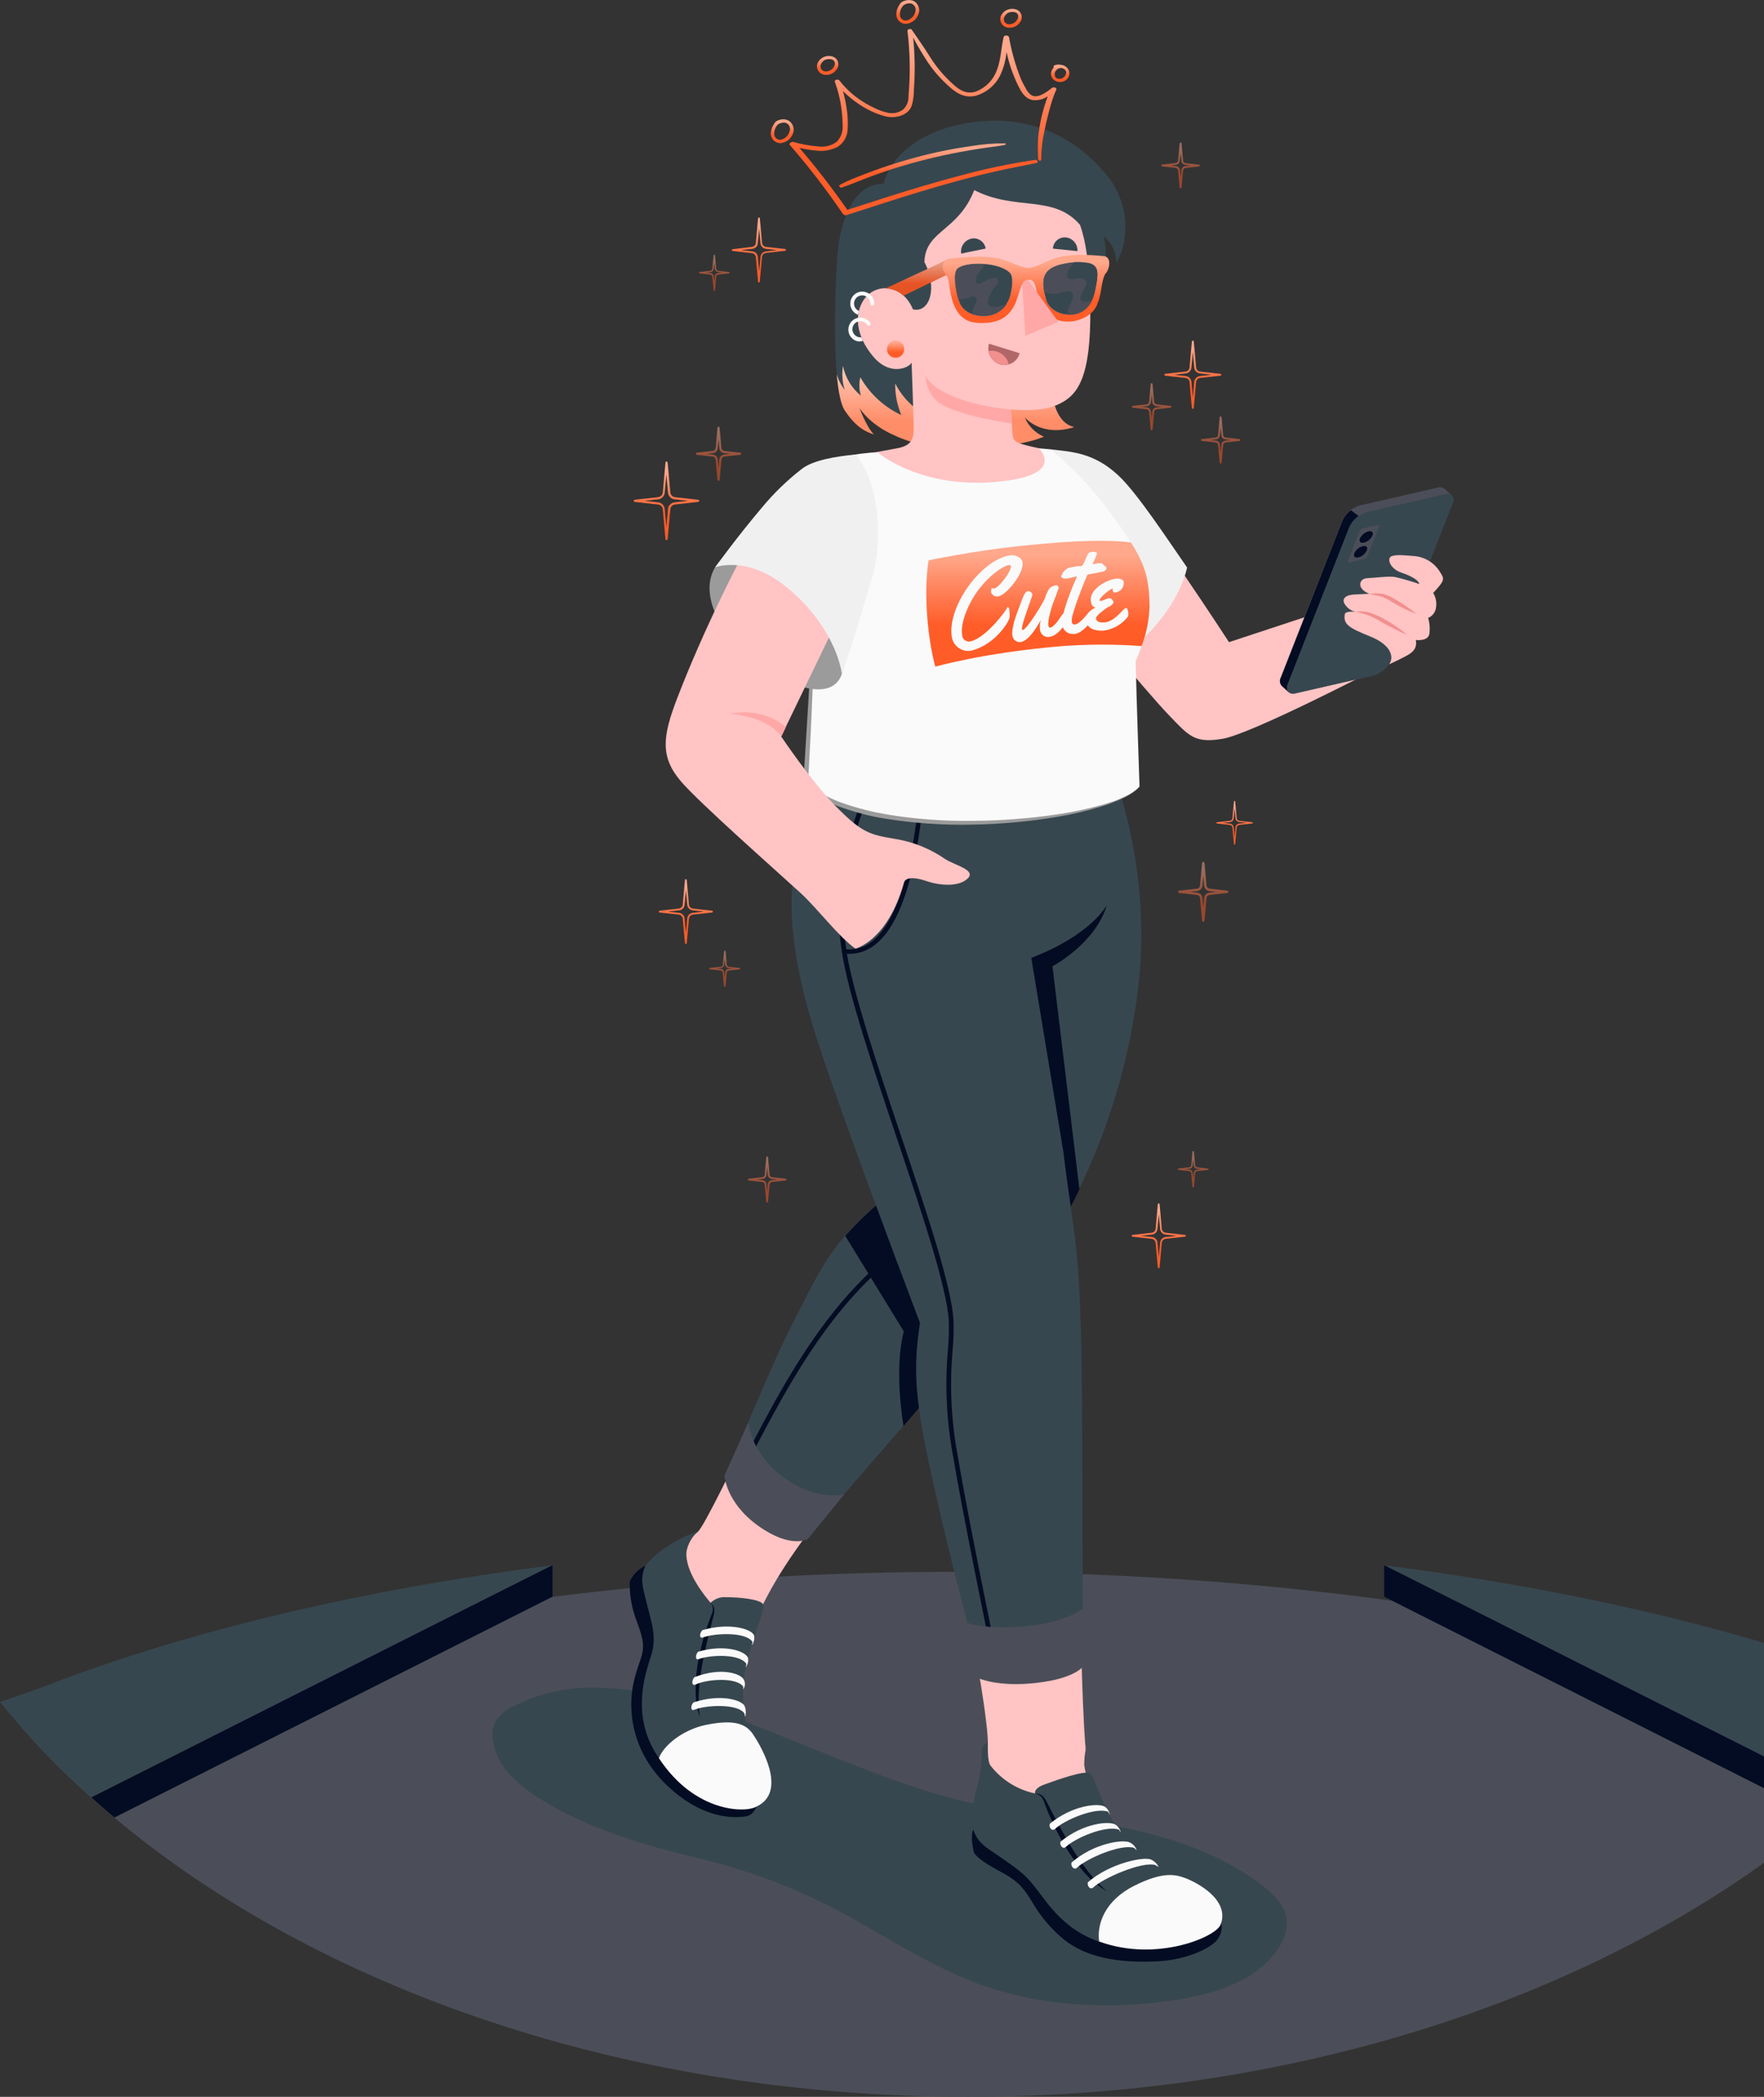 <svg width="154" height="183" viewBox="0 0 154 183" fill="none" xmlns="http://www.w3.org/2000/svg">
<rect x="0" y="0" width="154" height="183" fill="#333333" stroke="none"/>
<path d="M166.735 151.276C165.358 152.808 163.895 154.298 162.345 155.749C161.704 156.351 161.049 156.942 160.382 157.524C142.649 173.05 115.252 183 84.534 183C54.553 183 27.754 173.521 9.982 158.631C9.29 158.058 8.623 157.473 7.963 156.88C5.802 154.957 3.761 152.905 1.849 150.734C2.466 150.483 3.094 150.232 3.73 149.988C14.615 145.775 27.173 142.598 40.574 140.466C43.093 140.063 45.641 139.698 48.22 139.37C73.657 136.131 101.473 136.484 126.392 140.427C129.256 140.88 132.076 141.38 134.85 141.927C145.174 143.961 154.857 146.639 163.488 149.992C164.608 150.411 165.691 150.839 166.735 151.276Z" fill="#4B4E58"/>
<path d="M48.236 136.599V139.347L9.989 158.62C9.298 158.046 8.631 157.461 7.971 156.868C5.808 154.95 3.764 152.902 1.849 150.735C1.208 150.012 0.592 149.282 0 148.544C1.488 148.021 3.141 147.464 3.726 147.232C16.665 142.218 31.963 138.68 48.232 136.61L48.236 136.599Z" fill="#37474F"/>
<path d="M48.236 136.599V139.347L9.99 158.62C9.298 158.046 8.631 157.461 7.971 156.868L40.582 140.443L48.232 136.599H48.236Z" fill="#030C23"/>
<path d="M120.832 136.599V139.347L159.078 158.62C159.769 158.046 160.437 157.461 161.097 156.868C163.26 154.95 165.304 152.902 167.218 150.735C167.857 150.012 168.474 149.282 169.068 148.544C167.58 148.021 165.946 147.464 165.341 147.232C152.383 142.218 137.104 138.68 120.836 136.61L120.832 136.599Z" fill="#37474F"/>
<path d="M120.832 136.599V139.347L159.078 158.62C159.769 158.046 160.437 157.461 161.097 156.868L128.513 140.455L120.836 136.599H120.832Z" fill="#030C23"/>
<path d="M61.111 162.208C65.122 163.169 69.004 164.609 72.671 166.496C76.787 168.616 80.635 171.298 84.954 172.963C90.573 175.123 96.789 175.461 102.738 174.534C106.107 174.012 109.708 172.893 111.593 170.054C112.114 169.344 112.38 168.479 112.347 167.599C112.225 166.323 111.216 165.326 110.199 164.544C104.768 160.39 97.688 159.2 90.895 158.403C84.102 157.606 79.928 156.145 73.052 153.452C70.111 152.297 67.198 151.033 64.245 149.965L64.174 149.937C62.709 149.345 61.213 148.831 59.694 148.398C57.215 147.739 54.67 147.366 52.107 147.287C49.533 147.212 46.983 147.792 44.694 148.971C44.092 149.249 43.585 149.699 43.237 150.263C43.001 150.773 42.927 151.343 43.025 151.897C43.217 153.025 43.74 154.071 44.529 154.901C45.313 155.725 46.208 156.437 47.187 157.017C51.385 159.656 56.325 161.062 61.111 162.208Z" fill="#37474F"/>
<path d="M66.385 154.932C65.972 153.22 65.207 151.818 64.912 150.569C64.52 149.11 64.45 147.582 64.708 146.093C65.022 144.032 65.641 142.03 66.546 140.152C67.865 137.497 69.765 134.344 76.468 126.373L65.937 123.833C64.386 127.253 61.46 133.217 60.95 133.649C60.91 133.687 60.868 133.722 60.824 133.755C59.909 134.486 58.441 134.882 57.145 136.048C56.753 136.42 56.478 136.899 56.354 137.425C56.23 137.95 56.262 138.501 56.446 139.009C56.501 139.156 56.548 139.305 56.587 139.457C56.945 140.453 57.184 141.488 57.302 142.539C57.404 143.843 56.729 145.39 56.199 147.086C55.669 148.783 55.755 149.8 56.591 151.296C57.247 152.474 59.815 155.352 62.053 156.251C65.615 157.696 66.797 156.648 66.385 154.932Z" fill="#FFC4C3"/>
<path d="M56.356 136.638C55.748 136.925 55.26 137.417 54.977 138.028C54.949 139.197 55.152 140.361 55.574 141.452C56.128 142.983 56.324 143.612 55.932 144.786C55.539 145.96 54.962 147.413 55.146 149.557C55.331 151.7 56.277 154.488 59.442 156.841C62.034 158.765 64.296 158.674 65.156 158.513C66.015 158.352 66.204 157.163 66.204 157.163L56.356 136.638Z" fill="#030C23"/>
<path d="M60.997 133.606C60.452 134.057 60.078 134.681 59.937 135.373C59.733 137.089 61.531 139.3 62.038 139.881C62.216 139.708 62.429 139.575 62.662 139.491C62.896 139.408 63.145 139.374 63.392 139.394C64.511 139.394 66.455 139.563 66.648 140.054C66.84 140.545 65.183 144.075 64.924 146.694C64.711 148.785 65.088 150.893 66.011 152.78C66.683 154.123 67.829 155.953 65.933 157.595C64.822 157.921 60.227 157.328 57.526 153.444C55.127 150 56.199 146.447 56.803 144.625C57.408 142.803 56.878 141.707 56.344 139.465C56.108 138.487 55.861 137.753 56.344 136.638C57.985 134.592 60.997 133.606 60.997 133.606Z" fill="#37474F"/>
<path d="M57.526 153.444C57.879 152.407 59.54 150.958 61.669 150.53C64.284 150.004 65.203 150.53 65.78 151.417C66.263 152.144 68.878 156.334 66.047 157.665C65.128 158.234 60.663 158.23 57.526 153.444Z" fill="#FAFAFA"/>
<path d="M62.038 139.881C62.21 140.027 62.324 140.229 62.36 140.451C62.366 140.674 62.336 140.896 62.273 141.11C62.156 141.527 62.057 141.931 61.955 142.347C61.743 143.172 61.563 144 61.386 144.829C61.224 145.658 61.105 146.496 61.033 147.338C60.959 148.185 60.98 149.037 61.096 149.879C60.831 149.055 60.707 148.192 60.73 147.326C60.737 146.463 60.825 145.602 60.993 144.754C61.157 143.91 61.37 143.076 61.633 142.257C61.763 141.864 61.916 141.44 62.065 141.044C62.15 140.856 62.209 140.658 62.238 140.455C62.233 140.247 62.163 140.047 62.038 139.881Z" fill="#030C23"/>
<path d="M60.581 149.227C61.61 148.795 64.413 148.661 64.99 149.541L65.045 149.839C65.141 149.54 65.132 149.217 65.018 148.924C64.833 148.379 62.925 147.79 60.549 148.575C60.298 148.814 60.267 149.325 60.581 149.227Z" fill="#FAFAFA"/>
<path d="M60.683 147.032C61.684 146.541 64.256 146.348 64.885 147.193V147.436C64.971 147.316 65.022 147.175 65.032 147.028C65.041 146.881 65.01 146.734 64.94 146.604C64.724 146.07 62.953 145.461 60.62 146.38C60.377 146.635 60.377 147.145 60.683 147.032Z" fill="#FAFAFA"/>
<path d="M60.974 144.805C62.002 144.412 64.614 144.314 65.163 145.217L65.1 145.508C65.186 145.398 65.249 145.271 65.285 145.136C65.321 145.001 65.329 144.861 65.309 144.722C65.179 144.141 63.326 143.446 60.95 144.153C60.711 144.381 60.675 144.895 60.974 144.805Z" fill="#FAFAFA"/>
<path d="M61.343 142.916C62.371 142.524 65.151 142.394 65.701 143.309L65.63 143.6C65.806 143.36 65.882 143.062 65.843 142.767C65.717 142.186 63.703 141.562 61.327 142.269C61.072 142.488 61.029 143.007 61.343 142.916Z" fill="#FAFAFA"/>
<path d="M103.574 164.784C102.675 164.242 101.839 163.606 100.943 163.068C100.027 162.545 99.173 161.917 98.399 161.199C97.028 159.868 96.149 158.121 95.379 156.373C95.023 155.645 94.779 154.866 94.657 154.064C94.654 153.609 94.694 153.154 94.775 152.706C94.774 152.486 94.759 152.267 94.727 152.05C94.696 151.551 94.665 151.057 94.637 150.558C94.57 149.301 94.519 148.041 94.476 146.784C94.347 143.05 94.284 139.324 94.244 135.585L84.396 140.918C85.162 143.635 86.32 150.766 86.238 152.282C86.069 155.345 84.42 159.35 87.302 161.388C87.871 161.78 88.523 162.063 89.12 162.42C91.083 163.575 92.383 165.562 94.146 166.972C95.465 168.02 96.991 168.779 98.623 169.198C99.282 169.438 99.972 169.581 100.672 169.622C101.573 169.58 102.468 169.467 103.35 169.284C103.901 169.203 104.433 169.024 104.921 168.754C105.164 168.618 105.373 168.429 105.534 168.202C105.694 167.974 105.801 167.713 105.848 167.439C105.862 167.15 105.813 166.862 105.703 166.594C105.593 166.327 105.425 166.087 105.212 165.892C104.781 165.506 104.303 165.176 103.79 164.91L103.574 164.784Z" fill="#FFC4C3"/>
<path d="M84.978 159.664C84.801 159.943 84.785 160.787 85.04 161.71C85.433 162.24 86.053 162.656 87.569 163.473C89.085 164.289 89.572 165.098 90.243 166.221C90.875 167.26 91.658 168.199 92.568 169.005C94.264 170.517 96.781 171.361 100.943 171.181C103.547 171.067 105.683 170.038 106.252 169.312C106.419 169.099 106.538 168.854 106.602 168.592C106.665 168.33 106.672 168.057 106.621 167.792L84.978 159.664Z" fill="#030C23"/>
<path d="M85.712 152.792C85.712 152.399 86.104 152.007 86.226 152.128C86.254 152.549 86.187 153.68 86.474 154.092C87.441 155.335 88.816 156.196 90.357 156.522C90.357 156.522 90.219 156.087 91.186 155.737C92.151 155.388 94.606 154.5 95.112 154.752C95.619 155.003 96.117 157.559 97.755 159.809C99.205 161.714 101.131 163.203 103.339 164.128C104.811 164.721 106.48 165.939 106.449 167.859C104.909 169.952 100.818 170.168 98.336 169.952C93.934 169.559 91.975 166.85 90.761 165.22C89.548 163.591 89.144 163.339 87.145 161.945C86.273 161.341 85.362 160.905 84.966 159.676C84.577 156.656 85.712 156.173 85.712 152.792Z" fill="#37474F"/>
<path d="M95.956 169.437C95.737 167.867 96.51 165.829 99.039 164.568C101.568 163.308 102.644 163.594 103.507 163.92C104.371 164.246 107.371 165.738 106.578 167.929C106.252 169.025 100.951 171.291 95.956 169.437Z" fill="#FAFAFA"/>
<path d="M90.373 156.522C90.609 156.516 90.84 156.594 91.024 156.742C91.186 156.913 91.319 157.11 91.417 157.323L92.037 158.525C92.45 159.31 92.878 160.096 93.333 160.881C93.785 161.652 94.282 162.395 94.822 163.107C95.355 163.829 95.969 164.488 96.651 165.071C95.864 164.608 95.161 164.016 94.57 163.319C93.971 162.63 93.434 161.887 92.968 161.101C92.504 160.319 92.087 159.51 91.719 158.678C91.531 158.285 91.358 157.842 91.209 157.418C91.144 157.21 91.05 157.013 90.93 156.833C90.781 156.674 90.586 156.565 90.373 156.522Z" fill="#030C23"/>
<path d="M95.434 164.737C96.22 163.952 99.718 162.409 100.881 162.774L101.152 162.947C101.02 162.664 100.794 162.438 100.511 162.306C99.97 161.996 96.938 162.57 94.979 164.27C94.873 164.568 95.171 164.961 95.434 164.737Z" fill="#FAFAFA"/>
<path d="M94.009 163.017C94.794 162.232 97.845 160.901 99.007 161.27L99.235 161.486C99.19 161.337 99.113 161.199 99.01 161.082C98.907 160.964 98.78 160.871 98.638 160.806C98.096 160.496 95.497 160.85 93.553 162.55C93.447 162.844 93.746 163.237 94.009 163.017Z" fill="#FAFAFA"/>
<path d="M93.031 161.203C93.844 160.418 96.526 159.275 97.676 159.676L97.845 159.919C97.786 159.654 97.63 159.421 97.409 159.263C96.903 158.894 94.594 159.083 92.591 160.728C92.473 161.019 92.78 161.415 93.031 161.203Z" fill="#FAFAFA"/>
<path d="M92.085 159.636C92.897 158.851 95.583 157.708 96.734 158.109L96.875 158.376C96.839 158.107 96.698 157.862 96.483 157.697C95.976 157.327 93.667 157.516 91.661 159.157C91.531 159.452 91.818 159.848 92.085 159.636Z" fill="#FAFAFA"/>
<path d="M76.162 86.368L82.751 75.468C82.751 75.468 92.603 68.969 96.102 64.677C96.102 64.677 100.633 73.795 99.439 85.583C98.435 94.807 95.134 103.632 89.839 111.252C86.984 115.276 70.5 134.062 70.5 134.062C68.823 133.967 64.217 131.018 63.432 128.682C63.432 128.682 67.358 118.987 69.216 115.465C71.623 110.867 72.259 108.715 77.175 104.596C76.37 100.163 76.162 86.368 76.162 86.368Z" fill="#37474F"/>
<path d="M65.187 127.791L64.83 127.606L65.006 127.269C69.326 118.956 74.717 108.613 85.641 105.232L85.759 105.625C74.996 108.954 69.659 119.219 65.364 127.465L65.187 127.791Z" fill="#030C23"/>
<path d="M90.031 83.588L76.527 97.08C76.615 99.597 76.84 102.107 77.199 104.6C75.979 105.595 74.84 106.687 73.794 107.863L78.899 116.188C78.216 118.936 78.549 122.356 78.875 124.457C83.422 119.18 88.409 113.305 89.87 111.256C91.528 108.893 92.988 106.397 94.237 103.795L91.88 84.33C91.88 84.33 95.583 82.398 96.628 79.014C94.696 81.99 90.031 83.588 90.031 83.588Z" fill="#030C23"/>
<path d="M73.845 97.995C71.682 91.924 70.311 88.08 69.569 83.828C68.493 77.773 69.495 74.309 70.355 72.393C72.875 66.629 74.258 64.74 75.2 62.745C75.2 62.745 77.108 66.715 85.724 67.457C95.584 68.29 96.746 64.709 96.746 64.709C96.432 68.341 97.504 72.986 96.373 76.021C94.084 82.076 90.031 83.588 90.031 83.588L92.839 100.559C93.915 109.465 94.409 107.981 94.48 125.486C94.508 133.17 94.543 145.363 94.543 145.363C93.365 146.109 87.703 146.953 85.61 146.073C85.61 146.073 83.509 138.181 82.276 132.923C79.92 122.859 79.602 120.271 80.313 115.453C80.313 115.449 76.327 104.953 73.845 97.995Z" fill="#37474F"/>
<path d="M87.4 146.415C86.422 141.703 84.467 132.157 83.619 127.108C83.047 124.068 82.892 120.965 83.159 117.884C83.245 117.007 83.272 116.125 83.242 115.245C83.093 112.316 80.933 105.892 78.647 99.091C76.629 93.079 74.548 86.875 73.936 83.243H74.144C74.959 83.247 75.751 82.97 76.386 82.457C78.408 80.886 79.79 76.991 80.485 70.936L80.093 70.889C79.417 76.752 78.051 80.643 76.142 82.139C75.51 82.661 74.698 82.915 73.88 82.846C73.04 77.066 74.528 72.919 75.844 69.263C76.209 68.246 76.555 67.3 76.845 66.319L76.453 66.205C76.166 67.163 75.82 68.113 75.459 69.126C74.112 72.86 72.589 77.097 73.496 83.062C74.045 86.694 76.186 93.063 78.259 99.224C80.434 105.703 82.68 112.398 82.829 115.276C82.859 116.139 82.833 117.002 82.751 117.86C82.481 120.972 82.639 124.106 83.222 127.174C84.062 132.185 85.994 141.628 86.98 146.376L87.4 146.415Z" fill="#030C23"/>
<path d="M85.374 146.443C85.374 146.443 87.051 147.267 90.502 146.871C93.954 146.474 94.594 145.386 94.594 145.386V140.337C94.594 140.337 93.341 141.515 89.78 141.907C86.049 142.3 84.322 141.597 84.322 141.597L85.374 146.443Z" fill="#4B4E58"/>
<path d="M63.247 128.784C63.247 128.784 63.365 131.14 66.196 133.167C69.027 135.193 70.515 134.325 70.515 134.325L73.716 130.398C73.716 130.398 71.395 131.093 68.489 129.004C65.438 126.813 65.348 124.1 65.348 124.1L63.247 128.784Z" fill="#4B4E58"/>
<path d="M90.243 39.731C95.081 39.398 96.707 40.242 98.686 43.218C100.712 46.273 104.242 51.358 107.293 56.043L116.646 52.96L119.874 58.528C119.874 58.528 109.213 64.061 106.739 64.477C104.265 64.894 103.802 64.234 102.027 62.396C100.064 60.358 93.447 52.356 93.447 52.356L90.243 39.731Z" fill="#FFC4C3"/>
<path d="M126.714 43.214L126.117 42.657C126.028 42.592 125.924 42.549 125.815 42.532C125.705 42.516 125.594 42.526 125.489 42.562L118.739 44.109C118.396 44.207 118.078 44.377 117.807 44.609C117.536 44.841 117.318 45.129 117.168 45.452L111.812 59.117C111.75 59.228 111.722 59.355 111.732 59.482C111.743 59.608 111.791 59.729 111.871 59.828L112.484 60.401C112.574 60.468 112.679 60.512 112.79 60.529C112.901 60.547 113.014 60.536 113.12 60.499L119.87 58.952C120.214 58.856 120.533 58.687 120.804 58.455C121.075 58.223 121.293 57.934 121.441 57.609L126.797 43.944C126.864 43.83 126.892 43.697 126.877 43.566C126.862 43.434 126.805 43.311 126.714 43.214Z" fill="#4B4E58"/>
<path d="M118.606 45.036C118.25 45.285 117.969 45.626 117.793 46.022L112.433 59.683C112.374 59.792 112.347 59.915 112.354 60.038C112.361 60.161 112.402 60.28 112.472 60.382L111.895 59.848C111.813 59.75 111.763 59.629 111.752 59.502C111.741 59.375 111.769 59.248 111.832 59.137L117.188 45.468C117.354 45.097 117.614 44.775 117.942 44.534L118.606 45.036Z" fill="#030C23"/>
<path d="M112.437 59.687L117.793 46.022C117.942 45.698 118.16 45.41 118.431 45.179C118.702 44.947 119.02 44.776 119.364 44.679L126.098 43.144C126.722 42.998 127.04 43.367 126.805 43.964L121.445 57.617C121.297 57.942 121.079 58.231 120.808 58.463C120.537 58.695 120.218 58.864 119.874 58.96L113.124 60.508C112.519 60.653 112.201 60.284 112.437 59.687Z" fill="#37474F"/>
<path d="M117.687 48.928L118.688 46.371C118.715 46.311 118.755 46.257 118.805 46.213C118.856 46.17 118.915 46.138 118.979 46.12L120.243 45.829C120.361 45.802 120.42 45.873 120.373 45.983L119.371 48.539C119.345 48.6 119.305 48.654 119.255 48.698C119.205 48.741 119.145 48.773 119.081 48.79L117.817 49.081C117.703 49.108 117.64 49.034 117.687 48.928Z" fill="#4B4E58"/>
<path d="M118.724 46.992C118.797 46.842 118.901 46.71 119.029 46.604C119.156 46.498 119.305 46.42 119.466 46.375C119.768 46.305 119.925 46.469 119.819 46.74C119.746 46.891 119.643 47.023 119.515 47.13C119.387 47.237 119.237 47.316 119.077 47.361C118.775 47.428 118.617 47.263 118.724 46.992Z" fill="#030C23"/>
<path d="M118.237 48.284C118.307 48.133 118.41 48.001 118.538 47.894C118.665 47.788 118.814 47.71 118.975 47.667C119.277 47.597 119.438 47.761 119.328 48.032C119.257 48.183 119.155 48.316 119.027 48.422C118.9 48.529 118.75 48.606 118.59 48.649C118.303 48.72 118.127 48.555 118.237 48.284Z" fill="#030C23"/>
<path d="M91.731 39.217C93.444 39.433 95.434 39.445 97.621 41.483C99.298 43.034 102.023 47.224 103.637 49.532C102.534 54.268 97.394 58.171 95.305 58.713L93.125 55.509L91.731 39.217Z" fill="#F0F0F0"/>
<path d="M125.371 51.476C126.125 50.632 126.078 50.502 125.764 50C125.537 49.598 125.218 49.257 124.833 49.003C124.448 48.749 124.008 48.59 123.549 48.539C122.741 48.476 121.932 48.37 121.492 48.539C121.052 48.708 121.311 49.619 122.332 49.972C123.946 50.522 123.903 50.97 123.903 50.97C123.216 50.731 122.518 50.528 121.81 50.361C121.201 50.263 120.055 50.432 119.344 50.463C118.633 50.495 118.402 51.382 119.548 51.822L118.248 51.885C117.341 51.928 116.984 52.371 117.624 53.004C117.834 53.219 118.111 53.357 118.409 53.396C118.409 53.396 117.455 53.29 117.404 53.605C117.247 54.508 117.797 54.81 119.674 55.568C121.449 56.302 121.72 57.331 121.28 57.975C121.28 57.975 122.065 57.625 122.772 57.241C123.29 56.962 123.742 56.632 123.604 55.855C123.604 55.855 124.653 55.992 124.782 55.348C124.851 54.874 124.816 54.39 124.68 53.93C124.88 53.846 125.052 53.706 125.176 53.527C125.3 53.349 125.37 53.138 125.379 52.921C125.426 52.511 125.335 52.096 125.12 51.743L125.371 51.476Z" fill="#FFC4C3"/>
<path d="M119.529 51.822C119.92 51.782 120.315 51.782 120.707 51.822C121.091 51.922 121.457 52.084 121.79 52.301C122.461 52.68 123.098 53.116 123.695 53.604C122.977 53.326 122.283 52.989 121.621 52.595C121.311 52.394 120.984 52.221 120.644 52.077C120.298 51.983 119.898 51.932 119.529 51.822Z" fill="#F28F8F"/>
<path d="M118.382 53.396C118.802 53.324 119.234 53.358 119.638 53.494C120.038 53.627 120.425 53.796 120.793 54.001C121.526 54.397 122.216 54.87 122.85 55.41C122.092 55.079 121.352 54.708 120.632 54.299C119.945 53.861 119.182 53.554 118.382 53.396Z" fill="#F28F8F"/>
<path d="M87.923 38.879C87.923 38.879 76.865 39.272 74.694 39.665C73.398 39.904 71.379 41.836 71.266 49.356C71.195 54.036 70.335 68.53 70.335 68.53C76.449 73.796 96.746 71.891 99.483 68.648C99.483 68.648 99.22 61.128 99.145 57.704C99.145 57.704 100.382 55.073 100.358 52.925C100.319 49.784 99.734 48.606 97.072 44.934C95.535 42.815 93.742 40.894 91.731 39.217L87.923 38.879Z" fill="#FAFAFA"/>
<path d="M98.737 47.345C97.802 47.215 95.568 47.05 91.084 47.455C87.718 47.74 84.372 48.223 81.063 48.9C80.603 51.857 81.008 55.811 81.652 58.183C81.652 58.183 85.72 57.005 92.387 56.416C94.809 56.217 97.243 56.207 99.667 56.384C100.086 55.277 100.319 54.108 100.358 52.925C100.331 50.581 99.997 49.34 98.737 47.345Z" fill="url(#paint0_linear_10812_13792)"/>
<path d="M87.204 52.034C87.069 52.072 86.924 52.059 86.798 51.998C86.672 51.936 86.573 51.83 86.521 51.7C86.521 51.625 86.521 51.307 86.646 51.276C86.64 51.294 86.64 51.313 86.646 51.331C86.646 51.374 86.729 51.374 86.811 51.358C87.231 51.264 88.319 49.815 88.256 49.414C88.256 49.332 88.178 49.293 88.052 49.316C87.428 49.442 86.238 50.373 85.406 51.496C84.51 52.697 83.835 54.354 83.996 55.422C83.999 55.517 84.025 55.609 84.072 55.692C84.118 55.774 84.184 55.844 84.263 55.896C84.343 55.948 84.433 55.98 84.527 55.99C84.621 56 84.716 55.987 84.805 55.952C86.093 55.63 87.922 53.204 87.922 53.031C87.922 53.004 87.922 52.988 87.962 52.984C88.001 52.98 88.095 53.035 88.115 53.157C88.143 53.386 88.151 53.617 88.138 53.848C88.138 54.24 86.866 56.27 84.797 56.785C84.605 56.821 84.409 56.819 84.218 56.778C84.028 56.736 83.847 56.657 83.688 56.545C83.529 56.432 83.394 56.288 83.292 56.123C83.19 55.957 83.122 55.772 83.093 55.579C82.68 53.078 85.48 48.994 88.091 48.476C88.46 48.401 89.175 48.539 89.269 49.081C89.407 50.023 87.887 51.888 87.204 52.034Z" fill="#FAFAFA"/>
<path d="M93.086 54.009C93.104 54.084 93.104 54.161 93.086 54.236C92.992 54.527 92.344 55.473 91.661 55.575C91.569 55.597 91.473 55.6 91.38 55.585C91.286 55.569 91.197 55.535 91.117 55.484C91.037 55.433 90.969 55.366 90.915 55.288C90.861 55.21 90.824 55.122 90.805 55.03C90.748 54.716 90.774 54.392 90.879 54.091C90.487 54.802 89.792 55.909 89.136 56.031C89.05 56.046 88.963 56.044 88.878 56.024C88.793 56.004 88.714 55.967 88.644 55.916C88.573 55.865 88.514 55.8 88.47 55.725C88.426 55.65 88.397 55.567 88.386 55.481C88.268 54.747 88.806 53.463 88.975 53.003C89.328 52.045 89.458 51.637 89.737 51.586C89.822 51.587 89.905 51.614 89.975 51.663C90.045 51.712 90.099 51.781 90.129 51.861C90.157 52.038 89.152 54.472 89.226 54.916C89.226 54.967 89.254 54.99 89.293 54.983C89.658 54.916 91.158 52.493 91.256 52.128C91.337 51.835 91.47 51.56 91.649 51.315C91.809 51.195 91.994 51.114 92.191 51.079H92.277C92.328 51.079 92.419 51.229 92.43 51.28C92.128 52.194 91.939 52.579 91.857 52.85C91.755 53.192 91.464 54.158 91.519 54.574C91.519 54.708 91.598 54.786 91.716 54.767C92.14 54.641 92.666 53.718 92.745 53.62C92.772 53.589 92.809 53.568 92.85 53.561C92.878 53.557 92.906 53.563 92.929 53.579C92.952 53.594 92.969 53.617 92.976 53.644C93.015 53.718 93.062 53.871 93.086 54.009Z" fill="#FAFAFA"/>
<path d="M94.028 50.294C94.028 50.294 93.267 50.479 93.153 50.495H93.11C92.964 50.514 92.674 50.495 92.642 50.298C92.642 50.224 92.748 50.133 92.764 50.023C92.78 49.913 93.176 49.576 93.341 49.54C93.506 49.505 93.781 49.466 94.001 49.43C94.48 49.352 94.252 49.505 94.46 49.356C94.668 49.207 94.794 48.641 95.006 48.323C95.057 48.237 95.061 48.213 95.171 48.201C95.281 48.19 95.324 48.154 95.407 48.146C95.489 48.139 95.544 48.186 95.627 48.182C95.709 48.178 95.756 48.252 95.768 48.311C95.656 48.628 95.525 48.938 95.375 49.238C95.438 49.238 95.768 49.171 95.878 49.16C95.972 49.15 96.067 49.15 96.161 49.16C96.294 49.203 96.353 49.34 96.479 49.415C96.507 49.427 96.533 49.446 96.552 49.471C96.571 49.496 96.584 49.525 96.589 49.556C96.62 49.764 96.38 49.87 96.227 49.898C95.764 49.984 95.403 50.071 94.936 50.145C94.657 50.758 93.561 53.538 93.573 54.072C93.568 54.138 93.568 54.205 93.573 54.272C93.604 54.476 93.703 54.516 93.864 54.496C94.358 54.437 95.085 53.318 95.214 53.318C95.344 53.318 95.407 53.679 95.422 53.773C95.438 53.859 95.432 53.948 95.404 54.031C95.377 54.114 95.329 54.189 95.265 54.248C94.967 54.582 94.417 55.258 93.828 55.328H93.683C93.56 55.334 93.438 55.315 93.322 55.273C93.207 55.23 93.102 55.164 93.012 55.08C92.923 54.996 92.851 54.894 92.802 54.782C92.752 54.669 92.726 54.548 92.725 54.425C92.627 53.593 93.683 51.064 94.028 50.294Z" fill="#FAFAFA"/>
<path d="M97.35 51.708C97.189 51.708 97.154 51.637 97.131 51.488C97.125 51.442 97.125 51.396 97.131 51.35C96.992 51.416 96.861 51.495 96.738 51.586C96.589 51.692 95.953 52.218 95.988 52.411C95.988 52.45 96.074 52.442 96.094 52.442C96.373 52.419 96.577 52.226 96.836 52.206C96.871 52.203 96.907 52.203 96.942 52.206C97.066 52.285 97.162 52.4 97.217 52.536C97.217 52.623 97.131 52.721 97.076 52.78C96.946 52.917 96.773 52.941 96.628 53.043C96.483 53.145 95.642 53.742 95.682 53.974C95.741 54.339 96.157 54.343 96.428 54.319C97.178 54.26 97.775 53.498 98.187 53.11C98.218 53.08 98.255 53.06 98.297 53.051C98.43 53.051 98.481 53.361 98.497 53.443C98.513 53.537 98.513 53.633 98.497 53.726C98.464 53.826 98.406 53.915 98.328 53.985C97.826 54.549 97.143 54.92 96.396 55.034C95.788 55.081 94.955 54.971 94.826 54.209C94.731 53.636 95.179 53.255 95.631 53.031C95.328 52.925 95.269 52.729 95.238 52.454C95.073 51.433 96.659 50.541 97.531 50.49C97.712 50.49 98.061 50.549 98.1 50.773C98.116 50.884 98.108 50.997 98.079 51.105C98.049 51.214 97.997 51.315 97.927 51.402C97.857 51.489 97.769 51.562 97.67 51.614C97.571 51.667 97.462 51.699 97.35 51.708Z" fill="#FAFAFA"/>
<path d="M71.266 49.356C71.266 50.954 71.222 52.556 71.175 54.154C71.128 55.752 71.061 57.354 70.995 58.953L70.79 63.747L70.531 68.541L70.464 68.388C71.441 69.16 72.545 69.755 73.728 70.144C74.915 70.548 76.132 70.857 77.368 71.07C79.852 71.484 82.369 71.674 84.887 71.636C87.411 71.625 89.931 71.431 92.426 71.055C93.674 70.866 94.909 70.604 96.125 70.269C96.432 70.187 96.73 70.081 97.028 69.99C97.327 69.9 97.625 69.782 97.908 69.645C98.495 69.42 99.03 69.076 99.479 68.636C99.037 69.1 98.501 69.465 97.908 69.708C97.625 69.857 97.323 69.955 97.032 70.081C96.742 70.206 96.436 70.301 96.133 70.391C94.919 70.763 93.682 71.056 92.43 71.267C89.928 71.693 87.397 71.928 84.86 71.969C82.319 72.023 79.779 71.848 77.269 71.447C76.008 71.242 74.768 70.925 73.563 70.501C72.34 70.089 71.2 69.466 70.194 68.659L70.123 68.6V68.506L70.712 58.925C70.916 55.744 71.136 52.568 71.266 49.356Z" fill="#9B9B9B"/>
<path d="M96.707 15.39C93.031 10.842 88.095 9.853 83.493 10.929C80.768 11.565 77.929 13.175 77.136 16.034C74.866 16.034 73.339 18.441 73.068 22.791C72.797 27.142 72.73 34.265 73.747 35.793C74.764 37.32 75.612 37.658 76.292 37.897C75.632 37.234 75.016 35.541 75.016 35.541C75.016 35.541 75.734 36.825 77.729 37.807C79.406 38.632 80.87 38.985 83.454 39.072C86.595 39.178 89.662 38.734 91.123 38.09C90.748 37.93 90.408 37.697 90.123 37.405C89.838 37.114 89.613 36.768 89.462 36.389C89.462 36.389 90.852 38.157 93.781 37.242C92.493 36.967 91.763 35.412 91.735 32.761C91.735 31.941 91.735 30.013 91.735 27.739C93.306 27.02 94.979 26.71 95.917 24.92C96.572 23.577 96.724 22.045 96.345 20.6C96.693 20.886 96.974 21.246 97.167 21.653C97.359 22.061 97.46 22.506 97.46 22.956C98.768 20.64 98.407 17.483 96.707 15.39Z" fill="#37474F"/>
<path d="M93.777 37.273C92.87 37.081 92.242 36.252 91.939 34.858C91.237 34.54 90.584 34.124 90 33.621C90.136 34.275 90.37 34.903 90.695 35.486C89.992 35.218 89.347 34.818 88.794 34.308C88.924 34.426 88.959 34.956 89.01 35.129C89.061 35.302 89.171 35.522 89.108 35.679C88.091 35.131 87.112 34.514 86.179 33.833C86.23 34.531 86.524 35.189 87.011 35.691C86.045 35.289 85.123 34.786 84.263 34.191C84.451 34.97 84.823 35.693 85.347 36.299C84.199 35.878 83.129 35.272 82.178 34.505C82.479 35.183 82.828 35.839 83.222 36.468C82.469 36.196 81.754 35.83 81.094 35.377C81.251 35.769 81.412 36.162 81.573 36.554C80.091 35.991 78.873 34.895 78.157 33.48C78.14 34.424 78.323 35.361 78.695 36.229C77.187 35.529 75.934 34.377 75.11 32.934C74.982 33.465 75.001 34.02 75.165 34.54C74.357 33.885 73.802 32.971 73.594 31.952C73.485 32.646 73.537 33.356 73.747 34.026C73.428 33.624 73.192 33.164 73.052 32.671C73.182 34.136 73.401 35.282 73.743 35.812C74.76 37.34 75.608 37.678 76.288 37.917C75.628 37.253 75.011 35.561 75.011 35.561C75.011 35.561 75.73 36.845 77.725 37.827C79.401 38.651 80.866 39.005 83.45 39.091C86.591 39.197 89.658 38.753 91.119 38.109C90.744 37.949 90.404 37.717 90.119 37.425C89.834 37.133 89.609 36.788 89.458 36.409C89.458 36.409 90.86 38.188 93.777 37.273Z" fill="url(#paint1_linear_10812_13792)"/>
<path opacity="0.3" d="M93.777 37.273C92.87 37.081 92.242 36.252 91.939 34.858C91.237 34.54 90.584 34.124 90 33.621C90.136 34.275 90.37 34.903 90.695 35.486C89.992 35.218 89.347 34.818 88.794 34.308C88.924 34.426 88.959 34.956 89.01 35.129C89.061 35.302 89.171 35.522 89.108 35.679C88.091 35.131 87.112 34.514 86.179 33.833C86.23 34.531 86.524 35.189 87.011 35.691C86.045 35.289 85.123 34.786 84.263 34.191C84.451 34.97 84.823 35.693 85.347 36.299C84.199 35.878 83.129 35.272 82.178 34.505C82.479 35.183 82.828 35.839 83.222 36.468C82.469 36.196 81.754 35.83 81.094 35.377C81.251 35.769 81.412 36.162 81.573 36.554C80.091 35.991 78.873 34.895 78.157 33.48C78.14 34.424 78.323 35.361 78.695 36.229C77.187 35.529 75.934 34.377 75.11 32.934C74.982 33.465 75.001 34.02 75.165 34.54C74.357 33.885 73.802 32.971 73.594 31.952C73.485 32.646 73.537 33.356 73.747 34.026C73.428 33.624 73.192 33.164 73.052 32.671C73.182 34.136 73.401 35.282 73.743 35.812C74.76 37.34 75.608 37.678 76.288 37.917C75.628 37.253 75.011 35.561 75.011 35.561C75.011 35.561 75.73 36.845 77.725 37.827C79.401 38.651 80.866 39.005 83.45 39.091C86.591 39.197 89.658 38.753 91.119 38.109C90.744 37.949 90.404 37.717 90.119 37.425C89.834 37.133 89.609 36.788 89.458 36.409C89.458 36.409 90.86 38.188 93.777 37.273Z" fill="white"/>
<path d="M79.763 37.36C79.763 36.405 79.582 31.619 79.582 31.619C79.543 31.976 77.815 32.966 76.249 31.136C74.682 29.306 74.552 27.343 75.463 26.086C76.48 24.696 78.769 24.755 79.704 27.001C81.2 27.339 81.864 25.038 80.701 22.874C80.784 20.086 83.643 20.212 85.052 16.591C88.661 18.453 91.987 16.933 94.292 19.631C94.771 20.981 95.148 23.102 95.187 26.883C95.246 33.052 94.056 34.528 92.383 35.294C91.386 35.746 90.161 35.879 88.256 35.738L88.359 37.332C88.402 38.117 88.335 38.471 89.112 38.726C89.635 38.895 90.683 39.119 90.683 39.119C90.683 39.119 92.949 41.231 88.005 41.938C80.627 42.99 76.571 39.445 76.571 39.445C76.571 39.445 77.073 39.358 78.33 39.123C79.586 38.887 79.763 38.314 79.763 37.36Z" fill="#FFC4C3"/>
<path d="M76.319 26.494C76.319 26.539 76.301 26.582 76.27 26.614C76.238 26.645 76.195 26.663 76.15 26.663C76.106 26.663 76.063 26.645 76.031 26.614C75.999 26.582 75.981 26.539 75.981 26.494C75.982 26.366 75.949 26.24 75.884 26.13C75.819 26.02 75.725 25.929 75.613 25.867C75.501 25.805 75.374 25.775 75.246 25.779C75.118 25.784 74.994 25.823 74.886 25.892C74.779 25.961 74.692 26.058 74.635 26.173C74.578 26.287 74.552 26.415 74.562 26.543C74.572 26.671 74.616 26.793 74.689 26.898C74.763 27.003 74.863 27.086 74.98 27.138C74.953 27.249 74.932 27.362 74.917 27.476C74.738 27.411 74.58 27.297 74.46 27.148C74.341 26.999 74.264 26.82 74.239 26.631C74.214 26.441 74.242 26.249 74.319 26.074C74.396 25.899 74.519 25.748 74.676 25.639C74.832 25.529 75.016 25.465 75.206 25.452C75.397 25.44 75.587 25.48 75.757 25.568C75.926 25.656 76.068 25.789 76.168 25.953C76.267 26.116 76.319 26.303 76.319 26.494Z" fill="#FAFAFA"/>
<path d="M75.942 28.387C75.906 28.412 75.861 28.421 75.817 28.413C75.774 28.405 75.736 28.38 75.71 28.344C75.604 28.19 75.441 28.083 75.257 28.046C75.073 28.01 74.882 28.046 74.725 28.148C74.648 28.199 74.581 28.266 74.53 28.343C74.479 28.421 74.443 28.508 74.426 28.599C74.408 28.691 74.409 28.784 74.428 28.875C74.447 28.966 74.484 29.053 74.536 29.129C74.64 29.285 74.801 29.393 74.984 29.432C75.053 29.442 75.123 29.442 75.192 29.432C75.231 29.538 75.278 29.644 75.33 29.75C75.258 29.773 75.184 29.787 75.11 29.793C75.043 29.8 74.976 29.8 74.909 29.793C74.774 29.768 74.645 29.717 74.531 29.641C74.416 29.566 74.318 29.468 74.242 29.353C74.087 29.122 74.03 28.839 74.083 28.566C74.136 28.294 74.295 28.053 74.525 27.896C74.633 27.824 74.754 27.773 74.882 27.747C75.088 27.7 75.303 27.717 75.499 27.794C75.696 27.872 75.864 28.008 75.981 28.183C75.999 28.216 76.004 28.255 75.997 28.292C75.99 28.329 75.971 28.362 75.942 28.387Z" fill="#FAFAFA"/>
<path d="M77.438 30.512C77.445 30.659 77.496 30.802 77.584 30.921C77.672 31.04 77.793 31.13 77.932 31.181C78.071 31.231 78.222 31.239 78.365 31.204C78.509 31.169 78.639 31.093 78.739 30.984C78.84 30.875 78.905 30.739 78.928 30.593C78.951 30.446 78.931 30.297 78.869 30.162C78.807 30.028 78.707 29.915 78.581 29.837C78.455 29.76 78.309 29.721 78.161 29.726C78.061 29.729 77.964 29.752 77.873 29.793C77.783 29.835 77.702 29.894 77.634 29.967C77.567 30.04 77.515 30.126 77.481 30.22C77.448 30.313 77.433 30.412 77.438 30.512Z" fill="url(#paint2_linear_10812_13792)"/>
<path d="M86.34 29.997L89.014 30.825C88.968 31.005 88.886 31.173 88.773 31.32C88.66 31.467 88.519 31.59 88.358 31.681C88.196 31.771 88.018 31.829 87.834 31.849C87.65 31.87 87.464 31.853 87.286 31.799C86.926 31.68 86.625 31.425 86.449 31.089C86.272 30.753 86.233 30.361 86.34 29.997Z" fill="#B16668"/>
<path d="M86.497 30.614C86.855 30.597 87.208 30.705 87.495 30.92C87.781 31.135 87.984 31.444 88.068 31.792C87.812 31.87 87.538 31.87 87.282 31.792C87.025 31.708 86.797 31.552 86.624 31.344C86.451 31.136 86.34 30.883 86.305 30.614C86.369 30.61 86.433 30.61 86.497 30.614Z" fill="#F28F8F"/>
<path d="M94.064 21.916L91.92 21.7C91.927 21.559 91.962 21.422 92.024 21.296C92.085 21.17 92.172 21.057 92.279 20.966C92.385 20.874 92.51 20.805 92.644 20.764C92.778 20.722 92.919 20.707 93.059 20.722C93.347 20.755 93.612 20.897 93.799 21.119C93.986 21.341 94.081 21.626 94.064 21.916Z" fill="#37474F"/>
<path d="M83.913 22.132L86.049 21.692C86.028 21.551 85.978 21.417 85.903 21.296C85.827 21.176 85.728 21.072 85.611 20.991C85.494 20.91 85.362 20.854 85.223 20.826C85.084 20.798 84.94 20.799 84.801 20.828C84.515 20.891 84.263 21.062 84.099 21.304C83.934 21.546 83.868 21.842 83.913 22.132Z" fill="#37474F"/>
<path d="M91.665 24.629C91.651 24.868 91.731 25.103 91.887 25.285C92.043 25.466 92.263 25.58 92.501 25.603C92.616 25.616 92.731 25.605 92.842 25.572C92.952 25.539 93.055 25.485 93.144 25.411C93.233 25.338 93.306 25.248 93.359 25.146C93.413 25.044 93.445 24.933 93.455 24.818C93.47 24.579 93.391 24.345 93.236 24.163C93.08 23.981 92.861 23.867 92.623 23.844C92.508 23.832 92.392 23.843 92.282 23.876C92.172 23.909 92.069 23.964 91.98 24.037C91.891 24.11 91.817 24.2 91.763 24.302C91.709 24.403 91.676 24.515 91.665 24.629Z" fill="#030C23"/>
<path d="M85.162 24.845C85.148 25.084 85.227 25.319 85.382 25.5C85.537 25.682 85.757 25.796 85.995 25.819C86.109 25.831 86.225 25.82 86.335 25.787C86.446 25.754 86.548 25.699 86.637 25.626C86.726 25.553 86.8 25.463 86.854 25.362C86.908 25.26 86.942 25.148 86.953 25.034C86.97 24.79 86.891 24.55 86.732 24.365C86.573 24.18 86.348 24.064 86.105 24.044C85.99 24.034 85.874 24.046 85.764 24.081C85.654 24.115 85.552 24.172 85.464 24.246C85.377 24.321 85.305 24.412 85.253 24.515C85.201 24.618 85.17 24.73 85.162 24.845Z" fill="#030C23"/>
<path d="M82.57 22.725L77.305 25.175C77.887 25.189 78.445 25.414 78.875 25.807L82.743 23.942L82.57 22.725Z" fill="url(#paint3_linear_10812_13792)"/>
<path opacity="0.1" d="M82.57 22.725L77.305 25.175C77.887 25.189 78.445 25.414 78.875 25.807L82.743 23.942L82.57 22.725Z" fill="black"/>
<path d="M96.444 22.363C95.105 22.21 93.302 22.167 92.179 22.52C90.938 22.913 90.491 23.364 89.823 23.38C89.156 23.396 88.645 22.988 87.326 22.595C86.277 22.312 84.526 22.383 83.187 22.548C82.728 22.548 82.308 22.701 82.292 23.309C82.343 23.887 82.716 23.973 82.806 24.44C83.018 26.046 83.309 28.096 85.409 28.183C89.729 28.414 88.355 24.209 89.945 24.413C90.518 24.538 90.432 25.646 90.781 26.435C90.915 26.747 91.096 27.036 91.319 27.291C92.729 28.775 95.411 27.935 95.823 26.451C96.18 25.713 96.122 24.531 96.499 23.895C96.817 23.616 97.099 22.524 96.444 22.363ZM88.225 25.693C88.123 26.131 87.912 26.536 87.612 26.871C87.38 27.107 87.101 27.291 86.794 27.413C86.486 27.535 86.156 27.591 85.826 27.578C84.891 27.578 83.957 27.146 83.713 26.239C83.682 26.156 83.654 26.074 83.627 25.991C83.442 25.32 83.195 23.895 83.556 23.482C84.208 22.791 87.314 22.83 88.225 23.875C88.461 24.252 88.382 25.029 88.225 25.693ZM95.611 25.3C95.509 25.768 95.277 26.773 94.382 27.228C93.204 27.829 91.555 27.228 91.307 26.078C90.601 23.671 91.539 23.109 93.938 22.862C95.921 22.858 96.019 23.368 95.611 25.304V25.3Z" fill="url(#paint4_linear_10812_13792)"/>
<path d="M95.611 25.305C95.509 25.772 95.277 26.777 94.382 27.233C93.204 27.833 91.555 27.233 91.308 26.082C90.601 23.675 91.539 23.113 93.938 22.866C95.921 22.858 96.019 23.369 95.611 25.305Z" fill="#37474F"/>
<path d="M88.225 25.693C88.123 26.131 87.912 26.536 87.612 26.871C87.38 27.107 87.101 27.292 86.794 27.413C86.486 27.535 86.156 27.591 85.826 27.578C84.891 27.578 83.957 27.146 83.713 26.239C83.682 26.157 83.654 26.074 83.627 25.992C83.442 25.32 83.195 23.895 83.556 23.483C84.208 22.791 87.314 22.831 88.225 23.875C88.461 24.252 88.382 25.03 88.225 25.693Z" fill="#37474F"/>
<path d="M86.042 23.066C84.985 22.968 83.909 23.125 83.556 23.502C83.203 23.879 83.442 25.34 83.627 26.011C83.627 26.051 83.654 26.094 83.67 26.133C83.99 26.113 84.307 26.054 84.612 25.956C84.809 25.894 85.056 25.823 85.198 25.956C85.246 26.033 85.273 26.121 85.273 26.212C85.273 26.302 85.246 26.391 85.198 26.467C85.002 26.746 84.899 27.08 84.903 27.421C85.204 27.525 85.519 27.578 85.838 27.578C86.168 27.591 86.498 27.535 86.805 27.413C87.113 27.292 87.392 27.107 87.624 26.871C87.724 26.763 87.812 26.644 87.887 26.518C87.522 26.701 87.117 26.789 86.709 26.773C86.568 26.786 86.428 26.744 86.317 26.655C86.267 26.585 86.236 26.504 86.226 26.419C86.216 26.334 86.227 26.248 86.258 26.169C86.384 25.736 86.599 25.335 86.89 24.991C86.981 24.89 87.053 24.775 87.102 24.649C87.125 24.586 87.128 24.517 87.11 24.452C87.091 24.387 87.053 24.329 87 24.288C86.945 24.263 86.885 24.251 86.825 24.251C86.765 24.251 86.705 24.263 86.65 24.288C86.361 24.363 86.082 24.475 85.822 24.621C85.657 24.716 85.429 24.826 85.288 24.712C85.248 24.677 85.217 24.634 85.196 24.586C85.176 24.538 85.167 24.485 85.17 24.433C85.2 24.163 85.32 23.911 85.512 23.718C85.657 23.51 85.845 23.286 86.042 23.066Z" fill="#4B4E58"/>
<path d="M95.136 26.259C95.027 26.307 94.909 26.332 94.79 26.332C94.671 26.332 94.553 26.307 94.445 26.259C94.392 26.236 94.349 26.195 94.323 26.145C94.309 26.097 94.309 26.047 94.323 25.999C94.394 25.663 94.527 25.344 94.716 25.057C94.807 24.921 94.845 24.756 94.822 24.594C94.777 24.49 94.7 24.403 94.603 24.346C94.505 24.288 94.392 24.264 94.28 24.276C94.056 24.276 93.836 24.362 93.612 24.374C93.492 24.387 93.372 24.355 93.275 24.283C93.22 24.236 93.18 24.174 93.158 24.104C93.137 24.035 93.135 23.961 93.153 23.891C93.18 23.757 93.234 23.631 93.31 23.518C93.453 23.289 93.62 23.077 93.809 22.886C91.759 23.117 90.836 23.616 91.162 25.41C91.226 25.457 91.294 25.498 91.366 25.532C91.687 25.666 92.043 25.689 92.379 25.599C92.668 25.491 92.971 25.427 93.278 25.41C93.39 25.412 93.497 25.454 93.581 25.528C93.632 25.589 93.667 25.661 93.683 25.738C93.7 25.816 93.697 25.896 93.675 25.972C93.617 26.195 93.527 26.407 93.408 26.604C93.292 26.802 93.228 27.026 93.22 27.256C93.222 27.328 93.236 27.4 93.263 27.468C93.655 27.492 94.046 27.412 94.398 27.236C94.838 26.999 95.18 26.614 95.364 26.149C95.291 26.193 95.215 26.23 95.136 26.259Z" fill="#4B4E58"/>
<path d="M92.411 28.089L89.513 29.314L89.246 24.802C89.289 24.7 89.357 24.61 89.445 24.541C89.532 24.473 89.635 24.427 89.745 24.409L90.487 25.474L92.301 27.959L92.411 28.089Z" fill="#FFA8A7"/>
<path d="M88.268 35.75C84.852 35.432 81.593 34.344 80.807 32.793C80.807 32.793 80.807 34.493 82.201 35.294C84.165 36.417 88.358 36.955 88.358 36.955L88.268 35.75Z" fill="#FFA8A7"/>
<path d="M62.431 49.513C61.186 51.555 62.431 54.617 65.046 57.021C67.794 59.553 72.55 61.631 73.496 58.815C74.442 56 71.894 52.25 70.355 50.793C68.815 49.336 63.86 47.121 62.431 49.513Z" fill="#9B9B9B"/>
<path d="M74.631 39.826C72.899 40.136 69.758 40.218 67.319 44.07C64.677 48.268 61.268 55.348 59.128 60.916C57.84 64.258 57.616 66.04 59.442 68.188C61.048 70.073 67.881 76.089 69.966 78.005C71.352 79.289 73.268 81.806 74.678 82.791C74.678 82.791 77.493 82.128 78.919 77.027C78.919 77.027 79.025 76.265 80.85 76.886C82.115 77.318 83.721 77.404 84.479 76.67C85.237 75.936 83.458 75.551 82.551 74.997C81.241 74.085 79.744 73.477 78.169 73.218C75.919 72.849 75.251 72.665 73.064 70.47C70.877 68.275 68.199 64.273 68.199 64.273L73.975 52.313C76.06 47.942 76.5 43.788 74.631 39.826Z" fill="#FFC4C3"/>
<path d="M68.219 64.269C66.793 62.423 63.766 62.306 63.766 62.306C64.607 62.12 65.479 62.125 66.318 62.322C67.157 62.52 67.941 62.903 68.611 63.444L68.219 64.269Z" fill="#FFA8A7"/>
<path d="M74.694 39.665C73.06 39.826 70.94 40.14 69.938 40.972C68.694 41.943 67.557 43.044 66.549 44.259C64.307 46.906 62.43 49.513 62.43 49.513C62.43 49.513 65.057 48.488 68.352 50.997C71.513 53.408 73.182 56.644 73.496 58.815C74.642 55.619 75.6 52.167 76.197 50.177C76.794 48.186 77.218 42.724 74.694 39.665Z" fill="#F0F0F0"/>
<path d="M91.826 7.681C91.366 8.046 90.593 8.632 90.043 8.31C89.818 8.145 89.639 7.924 89.525 7.669C89.37 7.404 89.231 7.13 89.108 6.849C88.649 5.689 88.308 4.485 88.091 3.256C88.056 3.079 87.667 3.016 87.612 3.256C87.392 4.206 87.392 5.176 87.031 6.118C86.878 6.543 86.636 6.93 86.32 7.252C86.004 7.575 85.623 7.826 85.201 7.988C84.192 8.321 83.493 7.63 82.936 7.1C82.274 6.47 81.692 5.76 81.204 4.988C80.697 4.179 80.25 3.531 79.594 2.588C79.523 2.486 79.201 2.525 79.225 2.71C79.454 4.592 79.483 6.492 79.311 8.38C79.325 8.604 79.287 8.829 79.203 9.037C79.118 9.245 78.987 9.431 78.82 9.582C78.464 9.831 78.024 9.93 77.595 9.857C77.153 9.774 76.726 9.626 76.327 9.417C75.953 9.244 75.593 9.044 75.247 8.82C74.495 8.338 73.831 7.731 73.284 7.025C73.178 6.892 72.805 6.935 72.891 7.159C73.32 8.347 73.546 9.599 73.559 10.862C73.589 11.132 73.561 11.405 73.477 11.664C73.392 11.922 73.252 12.159 73.068 12.358C72.613 12.704 72.041 12.858 71.474 12.786C70.731 12.729 69.995 12.597 69.279 12.393C69.121 12.35 68.823 12.503 68.96 12.66C70.626 14.577 72.176 16.591 73.602 18.692C73.641 18.732 73.691 18.761 73.746 18.775C73.801 18.788 73.858 18.787 73.912 18.77C78.184 17.392 82.457 15.974 86.803 14.985C88.028 14.706 89.254 14.47 90.483 14.227C90.691 14.188 90.565 13.932 90.4 13.952C88.179 14.274 85.979 14.734 83.815 15.33C81.648 15.896 79.496 16.548 77.356 17.227C76.23 17.583 75.103 17.946 73.975 18.315C72.673 16.443 71.277 14.638 69.793 12.908C70.281 13.023 70.777 13.104 71.277 13.147C71.904 13.225 72.54 13.114 73.103 12.829C73.359 12.675 73.573 12.461 73.728 12.206C73.884 11.951 73.975 11.662 73.995 11.364C74.043 10.694 74.01 10.02 73.896 9.358C73.824 8.881 73.722 8.409 73.59 7.944C73.971 8.327 74.386 8.675 74.831 8.981C75.579 9.522 76.42 9.922 77.313 10.159C78.129 10.344 79.256 10.128 79.594 9.232C79.727 8.766 79.792 8.284 79.786 7.799C79.826 7.273 79.845 6.751 79.853 6.228C79.864 5.241 79.82 4.254 79.72 3.272C80.034 3.888 80.446 4.571 80.831 5.18C81.354 6.003 81.984 6.752 82.704 7.41C83.336 7.999 84.098 8.62 85.194 8.357C85.638 8.227 86.052 8.01 86.411 7.717C86.77 7.424 87.067 7.062 87.282 6.652C87.606 5.987 87.805 5.269 87.871 4.532C88.084 5.527 88.414 6.493 88.853 7.41C89.116 7.936 89.43 8.588 90.141 8.734C90.61 8.787 91.083 8.67 91.472 8.404C91.043 9.55 90.761 10.747 90.636 11.965C90.595 12.611 90.595 13.259 90.636 13.905C90.663 14.046 90.934 14.078 90.903 13.905C90.904 13.272 90.958 12.64 91.064 12.016C91.256 10.999 91.731 8.828 92.199 7.878C92.328 7.666 91.995 7.544 91.826 7.681Z" fill="url(#paint5_linear_10812_13792)"/>
<path d="M68.851 10.528C68.629 10.409 68.371 10.378 68.128 10.441C67.994 10.469 67.867 10.523 67.755 10.602C67.676 10.658 67.614 10.734 67.574 10.822C67.408 11.052 67.311 11.324 67.296 11.607C67.288 11.725 67.306 11.843 67.347 11.953C67.389 12.063 67.453 12.163 67.537 12.246C67.62 12.329 67.72 12.394 67.83 12.435C67.94 12.477 68.058 12.495 68.175 12.487C68.409 12.461 68.631 12.369 68.817 12.224C69.002 12.078 69.143 11.884 69.224 11.662C69.305 11.46 69.311 11.235 69.243 11.027C69.175 10.82 69.036 10.643 68.851 10.528ZM68.945 11.423C68.906 11.594 68.823 11.752 68.706 11.883C68.588 12.014 68.439 12.112 68.273 12.169C68.2 12.197 68.121 12.207 68.042 12.199C67.964 12.19 67.889 12.164 67.823 12.121C67.757 12.078 67.701 12.02 67.662 11.952C67.622 11.884 67.599 11.808 67.594 11.729C67.584 11.572 67.607 11.414 67.661 11.266C67.715 11.118 67.799 10.983 67.908 10.869C68.006 10.798 68.118 10.748 68.236 10.722C68.354 10.696 68.477 10.696 68.595 10.72C68.731 10.772 68.843 10.873 68.908 11.003C68.973 11.133 68.986 11.283 68.945 11.423Z" fill="url(#paint6_linear_10812_13792)"/>
<path d="M79.822 0.118C79.6 -0 79.343 -0.031 79.099 0.032C78.959 0.058 78.825 0.113 78.707 0.193C78.629 0.248 78.567 0.322 78.526 0.409C78.36 0.638 78.264 0.911 78.251 1.194C78.243 1.312 78.259 1.43 78.3 1.54C78.341 1.651 78.405 1.752 78.488 1.835C78.571 1.919 78.671 1.984 78.781 2.026C78.891 2.068 79.009 2.085 79.127 2.078C79.361 2.051 79.583 1.96 79.768 1.814C79.954 1.669 80.094 1.474 80.175 1.253C80.258 1.052 80.268 0.829 80.203 0.622C80.139 0.415 80.004 0.236 79.822 0.118ZM79.916 1.014C79.877 1.185 79.795 1.343 79.677 1.474C79.56 1.604 79.411 1.703 79.245 1.76C79.171 1.787 79.092 1.798 79.014 1.789C78.935 1.781 78.86 1.754 78.794 1.711C78.728 1.669 78.673 1.611 78.633 1.543C78.593 1.475 78.57 1.398 78.565 1.32C78.556 1.162 78.58 1.005 78.634 0.857C78.689 0.709 78.774 0.573 78.883 0.46C78.981 0.388 79.093 0.338 79.211 0.312C79.33 0.286 79.452 0.286 79.571 0.311C79.706 0.363 79.816 0.464 79.88 0.595C79.943 0.725 79.955 0.875 79.912 1.014H79.916Z" fill="url(#paint7_linear_10812_13792)"/>
<path d="M88.798 0.86C88.698 0.813 88.591 0.783 88.48 0.774C88.471 0.771 88.462 0.771 88.453 0.774C88.226 0.753 87.998 0.805 87.803 0.922C87.607 1.039 87.454 1.216 87.365 1.425C87.332 1.521 87.32 1.622 87.327 1.723C87.335 1.824 87.363 1.922 87.409 2.011C87.456 2.101 87.52 2.18 87.598 2.244C87.676 2.308 87.767 2.356 87.864 2.384C88.081 2.444 88.311 2.435 88.522 2.357C88.734 2.28 88.915 2.138 89.042 1.952C89.109 1.868 89.157 1.77 89.182 1.666C89.206 1.561 89.207 1.452 89.183 1.347C89.16 1.242 89.113 1.144 89.046 1.06C88.98 0.975 88.895 0.907 88.798 0.86ZM88.798 1.724C88.719 1.858 88.603 1.966 88.463 2.035C88.324 2.105 88.168 2.133 88.013 2.117C87.889 2.093 87.779 2.021 87.707 1.916C87.671 1.863 87.648 1.802 87.639 1.738C87.63 1.674 87.636 1.609 87.656 1.547C87.72 1.369 87.843 1.218 88.005 1.119C88.06 1.098 88.117 1.081 88.174 1.068C88.314 1.037 88.459 1.037 88.598 1.068C88.657 1.078 88.713 1.103 88.76 1.141C88.807 1.179 88.843 1.228 88.865 1.284C88.89 1.357 88.897 1.436 88.885 1.512C88.874 1.589 88.844 1.661 88.798 1.724Z" fill="url(#paint8_linear_10812_13792)"/>
<path d="M72.793 4.979C72.693 4.931 72.585 4.901 72.475 4.889C72.465 4.887 72.454 4.887 72.444 4.889C72.217 4.869 71.99 4.922 71.796 5.039C71.601 5.156 71.448 5.332 71.36 5.541C71.327 5.636 71.314 5.737 71.321 5.838C71.329 5.938 71.356 6.036 71.403 6.126C71.449 6.215 71.513 6.294 71.59 6.359C71.668 6.423 71.758 6.471 71.855 6.499C72.072 6.559 72.302 6.549 72.513 6.472C72.724 6.394 72.906 6.253 73.033 6.067C73.1 5.984 73.148 5.887 73.173 5.783C73.198 5.678 73.199 5.57 73.176 5.465C73.153 5.361 73.106 5.263 73.04 5.179C72.974 5.094 72.889 5.026 72.793 4.979ZM72.793 5.839C72.713 5.972 72.596 6.08 72.457 6.15C72.318 6.219 72.162 6.248 72.008 6.232C71.883 6.206 71.773 6.133 71.701 6.028C71.667 5.974 71.644 5.914 71.635 5.851C71.627 5.788 71.632 5.724 71.65 5.663C71.714 5.483 71.839 5.331 72.004 5.235C72.057 5.212 72.112 5.195 72.169 5.184C72.309 5.15 72.456 5.15 72.597 5.184C72.656 5.194 72.712 5.22 72.759 5.259C72.806 5.297 72.842 5.347 72.864 5.403C72.887 5.477 72.893 5.554 72.881 5.63C72.868 5.706 72.838 5.777 72.793 5.839Z" fill="url(#paint9_linear_10812_13792)"/>
<path d="M93.216 5.977C93.088 5.82 92.911 5.712 92.713 5.671H92.686C92.469 5.609 92.237 5.624 92.03 5.714C92.016 5.721 92.004 5.732 91.995 5.745C91.986 5.758 91.98 5.773 91.978 5.788C91.976 5.804 91.977 5.82 91.982 5.835C91.987 5.85 91.995 5.864 92.006 5.875C91.92 5.958 91.852 6.058 91.806 6.169C91.735 6.334 91.732 6.52 91.797 6.687C91.861 6.854 91.989 6.99 92.151 7.065C92.312 7.146 92.494 7.176 92.672 7.149C92.85 7.122 93.016 7.041 93.145 6.915C93.266 6.793 93.34 6.631 93.353 6.459C93.366 6.287 93.317 6.116 93.216 5.977ZM92.957 6.648C92.882 6.752 92.774 6.827 92.65 6.86C92.548 6.89 92.439 6.89 92.336 6.86C92.285 6.845 92.238 6.821 92.195 6.79L92.163 6.754L92.14 6.731V6.707C92.108 6.663 92.089 6.612 92.085 6.558C92.073 6.494 92.073 6.429 92.085 6.366C92.106 6.288 92.142 6.216 92.192 6.153C92.242 6.09 92.305 6.038 92.375 6C92.426 5.972 92.48 5.951 92.536 5.938H92.67C92.787 5.959 92.896 6.013 92.984 6.095C93.01 6.126 93.032 6.16 93.051 6.197C93.07 6.244 93.079 6.295 93.078 6.346C93.071 6.457 93.028 6.563 92.957 6.648Z" fill="url(#paint10_linear_10812_13792)"/>
<path d="M87.762 12.515C86.76 12.502 85.76 12.582 84.773 12.754C83.81 12.888 82.848 13.058 81.887 13.265C79.987 13.686 78.117 14.23 76.288 14.894C75.773 15.079 75.267 15.287 74.76 15.479C74.267 15.668 73.786 15.887 73.319 16.135C73.182 16.214 73.347 16.414 73.472 16.371C74.376 16.069 75.259 15.676 76.158 15.35C77.058 15.024 77.961 14.722 78.872 14.455C80.755 13.9 82.669 13.456 84.605 13.127C85.115 13.037 85.626 12.959 86.14 12.884C86.654 12.809 87.231 12.758 87.769 12.636C87.801 12.625 87.813 12.515 87.762 12.515Z" fill="url(#paint11_linear_10812_13792)"/>
<path d="M58.19 47.136C58.167 47.137 58.144 47.128 58.127 47.113C58.109 47.098 58.098 47.077 58.096 47.054L57.864 44.447C57.854 44.34 57.808 44.24 57.733 44.164C57.657 44.088 57.558 44.041 57.452 44.031L55.41 43.803C55.387 43.8 55.366 43.789 55.35 43.771C55.335 43.754 55.327 43.732 55.327 43.709C55.328 43.686 55.336 43.664 55.351 43.647C55.367 43.629 55.387 43.618 55.41 43.614L57.452 43.391C57.558 43.379 57.657 43.332 57.732 43.256C57.807 43.18 57.853 43.081 57.864 42.974L58.096 40.367C58.098 40.344 58.109 40.322 58.127 40.306C58.144 40.29 58.166 40.281 58.19 40.281C58.213 40.28 58.236 40.289 58.254 40.305C58.271 40.321 58.282 40.343 58.284 40.367L58.52 42.974C58.529 43.078 58.573 43.175 58.644 43.25C58.715 43.326 58.81 43.375 58.912 43.391L60.954 43.614C60.977 43.618 60.998 43.629 61.014 43.646C61.03 43.663 61.039 43.685 61.041 43.709C61.04 43.732 61.031 43.754 61.015 43.772C60.999 43.789 60.977 43.8 60.954 43.803L58.912 44.031C58.809 44.045 58.715 44.094 58.643 44.17C58.572 44.246 58.528 44.343 58.52 44.447L58.284 47.054C58.282 47.077 58.271 47.099 58.253 47.114C58.236 47.13 58.213 47.138 58.19 47.136ZM56.262 43.709L57.459 43.842C57.608 43.859 57.747 43.927 57.851 44.034C57.956 44.141 58.02 44.282 58.033 44.431L58.174 46.002L58.315 44.431C58.329 44.281 58.394 44.141 58.499 44.034C58.604 43.926 58.743 43.859 58.893 43.842L60.071 43.709L58.893 43.579C58.743 43.562 58.605 43.494 58.5 43.386C58.395 43.279 58.33 43.139 58.315 42.99L58.174 41.419L58.033 42.99C58.019 43.139 57.955 43.279 57.85 43.386C57.746 43.493 57.608 43.562 57.459 43.579L56.262 43.709Z" fill="url(#paint12_linear_10812_13792)"/>
<g opacity="0.5">
<path d="M62.729 41.965C62.705 41.965 62.682 41.956 62.665 41.94C62.648 41.924 62.637 41.902 62.635 41.878L62.478 40.108C62.472 40.041 62.443 39.98 62.397 39.932C62.35 39.885 62.288 39.855 62.222 39.848L60.833 39.695C60.81 39.692 60.788 39.681 60.773 39.664C60.758 39.646 60.75 39.624 60.75 39.601C60.751 39.578 60.759 39.556 60.774 39.539C60.789 39.522 60.81 39.51 60.833 39.507L62.222 39.353C62.288 39.347 62.349 39.318 62.395 39.271C62.442 39.225 62.471 39.164 62.478 39.098L62.635 37.323C62.638 37.3 62.649 37.279 62.666 37.263C62.683 37.247 62.706 37.238 62.729 37.237C62.753 37.237 62.776 37.246 62.793 37.262C62.81 37.278 62.821 37.3 62.823 37.323L62.984 39.098C62.99 39.163 63.019 39.224 63.064 39.271C63.11 39.317 63.171 39.347 63.236 39.353L64.626 39.507C64.648 39.51 64.669 39.522 64.684 39.539C64.699 39.556 64.707 39.578 64.708 39.601C64.708 39.624 64.7 39.646 64.685 39.664C64.67 39.681 64.649 39.692 64.626 39.695L63.236 39.848C63.17 39.855 63.109 39.885 63.063 39.933C63.017 39.98 62.989 40.042 62.984 40.108L62.823 41.878C62.823 41.89 62.82 41.902 62.815 41.913C62.81 41.923 62.803 41.933 62.794 41.941C62.785 41.949 62.775 41.955 62.764 41.959C62.753 41.964 62.741 41.965 62.729 41.965ZM61.7 39.609L62.246 39.672C62.354 39.684 62.454 39.733 62.529 39.81C62.605 39.887 62.652 39.988 62.662 40.096L62.729 40.83L62.796 40.096C62.806 39.987 62.854 39.886 62.93 39.809C63.007 39.731 63.108 39.683 63.216 39.672L63.758 39.609L63.216 39.55C63.107 39.538 63.006 39.489 62.929 39.411C62.852 39.333 62.805 39.231 62.796 39.122L62.729 38.388L62.662 39.122C62.653 39.23 62.606 39.332 62.531 39.41C62.455 39.488 62.354 39.538 62.246 39.55L61.7 39.609Z" fill="url(#paint13_linear_10812_13792)"/>
</g>
<path d="M66.259 24.656C66.24 24.656 66.221 24.649 66.206 24.636C66.192 24.622 66.182 24.605 66.18 24.585L65.984 22.433C65.974 22.347 65.935 22.267 65.874 22.205C65.812 22.143 65.733 22.103 65.646 22.092L63.962 21.903C63.944 21.901 63.926 21.892 63.914 21.879C63.902 21.865 63.895 21.847 63.895 21.828C63.894 21.809 63.9 21.791 63.913 21.776C63.925 21.761 63.943 21.752 63.962 21.75L65.646 21.546C65.733 21.534 65.812 21.494 65.874 21.433C65.935 21.371 65.974 21.291 65.984 21.204L66.18 19.052C66.182 19.033 66.192 19.015 66.206 19.002C66.221 18.989 66.24 18.982 66.259 18.982C66.278 18.982 66.296 18.989 66.31 19.002C66.324 19.015 66.333 19.033 66.334 19.052L66.53 21.204C66.54 21.29 66.579 21.37 66.639 21.432C66.699 21.493 66.778 21.534 66.864 21.546L68.548 21.734C68.567 21.736 68.585 21.746 68.597 21.76C68.61 21.775 68.616 21.794 68.615 21.813C68.615 21.831 68.608 21.849 68.596 21.863C68.584 21.877 68.567 21.886 68.548 21.887L66.864 22.076C66.778 22.087 66.698 22.127 66.636 22.189C66.575 22.251 66.537 22.331 66.526 22.418L66.33 24.569C66.331 24.58 66.331 24.59 66.328 24.601C66.325 24.611 66.32 24.62 66.314 24.628C66.307 24.637 66.299 24.643 66.289 24.648C66.28 24.653 66.27 24.655 66.259 24.656ZM64.688 21.828L65.686 21.939C65.809 21.953 65.923 22.009 66.01 22.097C66.097 22.186 66.15 22.302 66.161 22.425L66.279 23.717L66.392 22.425C66.403 22.302 66.456 22.187 66.542 22.098C66.628 22.01 66.741 21.953 66.864 21.939L67.853 21.832L66.864 21.719C66.741 21.705 66.626 21.648 66.539 21.56C66.453 21.471 66.4 21.355 66.389 21.232L66.275 19.94L66.157 21.232C66.146 21.355 66.093 21.47 66.008 21.559C65.922 21.647 65.808 21.704 65.686 21.719L64.688 21.828Z" fill="url(#paint14_linear_10812_13792)"/>
<g opacity="0.5">
<path d="M62.36 25.378C62.344 25.378 62.328 25.372 62.317 25.361C62.305 25.351 62.298 25.335 62.297 25.32L62.187 24.142C62.184 24.098 62.165 24.056 62.134 24.025C62.103 23.993 62.062 23.973 62.018 23.969L61.08 23.863C61.063 23.863 61.047 23.856 61.035 23.844C61.023 23.833 61.017 23.817 61.017 23.8C61.017 23.783 61.023 23.767 61.035 23.756C61.047 23.744 61.063 23.737 61.08 23.737L62.018 23.635C62.062 23.63 62.102 23.61 62.133 23.578C62.164 23.547 62.183 23.506 62.187 23.462L62.297 22.284C62.298 22.268 62.305 22.253 62.317 22.242C62.328 22.231 62.344 22.225 62.36 22.225C62.376 22.226 62.391 22.233 62.402 22.243C62.413 22.254 62.421 22.269 62.423 22.284L62.529 23.462C62.534 23.506 62.553 23.547 62.585 23.579C62.616 23.61 62.657 23.63 62.701 23.635L63.636 23.737C63.653 23.737 63.669 23.744 63.68 23.756C63.692 23.767 63.699 23.783 63.699 23.8C63.699 23.817 63.692 23.833 63.68 23.844C63.669 23.856 63.653 23.863 63.636 23.863L62.701 23.969C62.657 23.973 62.616 23.993 62.584 24.024C62.553 24.056 62.533 24.097 62.529 24.142L62.423 25.32C62.422 25.335 62.414 25.351 62.403 25.361C62.391 25.372 62.376 25.378 62.36 25.378ZM61.665 23.784L62.034 23.827C62.106 23.835 62.174 23.868 62.225 23.921C62.276 23.973 62.307 24.041 62.313 24.114L62.36 24.609L62.403 24.114C62.41 24.041 62.443 23.973 62.494 23.921C62.545 23.869 62.613 23.836 62.686 23.827L63.055 23.784L62.686 23.745C62.613 23.736 62.545 23.703 62.494 23.651C62.443 23.599 62.41 23.531 62.403 23.458L62.36 22.968L62.313 23.458C62.308 23.532 62.277 23.601 62.226 23.654C62.175 23.707 62.107 23.741 62.034 23.749L61.665 23.784Z" fill="url(#paint15_linear_10812_13792)"/>
</g>
<path d="M59.874 82.386C59.855 82.386 59.837 82.379 59.823 82.366C59.809 82.353 59.801 82.335 59.8 82.316L59.603 80.168C59.594 80.081 59.555 80 59.494 79.937C59.433 79.874 59.352 79.834 59.266 79.822L57.581 79.638C57.562 79.635 57.545 79.625 57.533 79.611C57.521 79.597 57.514 79.578 57.514 79.559C57.514 79.54 57.521 79.522 57.533 79.507C57.545 79.493 57.562 79.484 57.581 79.481L59.266 79.296C59.352 79.284 59.433 79.244 59.494 79.181C59.555 79.119 59.594 79.038 59.603 78.951L59.8 76.803C59.801 76.784 59.809 76.766 59.823 76.752C59.837 76.739 59.855 76.732 59.874 76.732C59.884 76.731 59.894 76.733 59.903 76.736C59.913 76.74 59.921 76.745 59.928 76.751C59.936 76.758 59.941 76.766 59.946 76.775C59.95 76.783 59.952 76.793 59.953 76.803L60.145 78.951C60.155 79.038 60.194 79.119 60.255 79.181C60.316 79.244 60.396 79.284 60.483 79.296L62.172 79.481C62.19 79.484 62.207 79.493 62.219 79.507C62.232 79.522 62.238 79.54 62.238 79.559C62.238 79.578 62.232 79.597 62.219 79.611C62.207 79.625 62.19 79.635 62.172 79.638L60.483 79.822C60.396 79.834 60.316 79.874 60.255 79.937C60.194 80 60.155 80.081 60.145 80.168L59.953 82.316C59.952 82.326 59.95 82.335 59.946 82.344C59.941 82.353 59.936 82.361 59.928 82.367C59.921 82.374 59.913 82.379 59.903 82.382C59.894 82.386 59.884 82.387 59.874 82.386ZM58.304 79.559L59.293 79.669C59.416 79.683 59.53 79.739 59.616 79.826C59.703 79.914 59.757 80.029 59.768 80.152L59.882 81.448L60 80.152C60.012 80.029 60.066 79.914 60.152 79.826C60.239 79.739 60.353 79.683 60.475 79.669L61.461 79.559L60.475 79.449C60.353 79.436 60.239 79.38 60.152 79.292C60.066 79.204 60.012 79.089 60 78.966L59.882 77.674L59.768 78.966C59.757 79.089 59.703 79.204 59.616 79.292C59.53 79.38 59.416 79.436 59.293 79.449L58.304 79.559Z" fill="url(#paint16_linear_10812_13792)"/>
<g opacity="0.5">
<path d="M63.263 86.113C63.255 86.114 63.247 86.112 63.239 86.11C63.232 86.107 63.225 86.103 63.219 86.097C63.213 86.092 63.208 86.085 63.205 86.078C63.202 86.07 63.2 86.062 63.2 86.054L63.09 84.876C63.087 84.832 63.068 84.791 63.037 84.759C63.006 84.728 62.965 84.708 62.922 84.703L61.983 84.597C61.966 84.597 61.95 84.591 61.939 84.579C61.927 84.567 61.92 84.551 61.92 84.535C61.92 84.518 61.927 84.502 61.939 84.49C61.95 84.478 61.966 84.472 61.983 84.472L62.937 84.374C62.981 84.368 63.022 84.347 63.053 84.315C63.083 84.283 63.102 84.241 63.106 84.197L63.216 83.019C63.217 83.003 63.224 82.988 63.236 82.977C63.247 82.966 63.263 82.96 63.279 82.96C63.294 82.961 63.309 82.967 63.321 82.978C63.333 82.989 63.34 83.003 63.342 83.019L63.448 84.197C63.453 84.241 63.472 84.283 63.504 84.315C63.535 84.347 63.576 84.368 63.62 84.374L64.555 84.476C64.572 84.476 64.588 84.482 64.599 84.494C64.611 84.506 64.618 84.522 64.618 84.538C64.618 84.555 64.611 84.571 64.599 84.583C64.588 84.595 64.572 84.601 64.555 84.601L63.62 84.707C63.576 84.712 63.535 84.731 63.503 84.763C63.472 84.794 63.452 84.836 63.448 84.88L63.342 86.058C63.341 86.067 63.338 86.076 63.333 86.084C63.329 86.092 63.323 86.099 63.315 86.104C63.308 86.109 63.299 86.113 63.29 86.114C63.281 86.116 63.272 86.115 63.263 86.113ZM62.568 84.519L62.933 84.558C63.007 84.566 63.075 84.6 63.127 84.653C63.178 84.706 63.21 84.775 63.216 84.849L63.263 85.344L63.306 84.849C63.314 84.775 63.346 84.707 63.397 84.654C63.448 84.601 63.516 84.567 63.589 84.558L63.958 84.519L63.589 84.48C63.516 84.471 63.448 84.437 63.396 84.384C63.345 84.332 63.313 84.263 63.306 84.189L63.263 83.694L63.216 84.189C63.211 84.263 63.179 84.333 63.128 84.386C63.076 84.439 63.007 84.472 62.933 84.48L62.568 84.519Z" fill="url(#paint17_linear_10812_13792)"/>
</g>
<path d="M101.155 110.682C101.136 110.682 101.118 110.675 101.104 110.662C101.09 110.649 101.082 110.631 101.081 110.612L100.885 108.46C100.874 108.373 100.835 108.293 100.774 108.231C100.713 108.169 100.633 108.13 100.547 108.118L98.862 107.93C98.844 107.928 98.827 107.919 98.814 107.905C98.802 107.891 98.795 107.874 98.796 107.855C98.794 107.836 98.801 107.817 98.813 107.802C98.826 107.788 98.843 107.779 98.862 107.777L100.547 107.588C100.633 107.577 100.713 107.537 100.774 107.475C100.835 107.413 100.874 107.333 100.885 107.246L101.081 105.095C101.082 105.076 101.09 105.058 101.104 105.044C101.118 105.031 101.136 105.024 101.155 105.024C101.175 105.024 101.194 105.031 101.208 105.044C101.223 105.057 101.232 105.075 101.234 105.095L101.426 107.246C101.437 107.333 101.476 107.413 101.537 107.475C101.598 107.537 101.678 107.577 101.764 107.588L103.449 107.777C103.468 107.778 103.486 107.788 103.499 107.802C103.512 107.817 103.519 107.836 103.519 107.855C103.519 107.874 103.512 107.893 103.499 107.906C103.486 107.92 103.468 107.929 103.449 107.93L101.764 108.118C101.678 108.13 101.598 108.169 101.537 108.231C101.476 108.293 101.437 108.373 101.426 108.46L101.234 110.612C101.232 110.631 101.223 110.649 101.208 110.662C101.194 110.675 101.175 110.682 101.155 110.682ZM99.585 107.855L100.574 107.961C100.697 107.975 100.812 108.031 100.899 108.12C100.985 108.209 101.038 108.325 101.049 108.448L101.163 109.74L101.281 108.448C101.292 108.325 101.345 108.209 101.432 108.12C101.519 108.031 101.633 107.975 101.756 107.961L102.742 107.855L101.756 107.745C101.633 107.731 101.519 107.675 101.432 107.586C101.345 107.498 101.292 107.382 101.281 107.258L101.163 105.966L101.049 107.258C101.038 107.382 100.985 107.498 100.899 107.586C100.812 107.675 100.697 107.731 100.574 107.745L99.585 107.855Z" fill="url(#paint18_linear_10812_13792)"/>
<path d="M107.78 73.72C107.774 73.72 107.767 73.72 107.761 73.717C107.755 73.715 107.749 73.712 107.744 73.707C107.739 73.703 107.736 73.698 107.733 73.692C107.73 73.686 107.729 73.679 107.729 73.673L107.595 72.224C107.591 72.164 107.566 72.109 107.524 72.066C107.482 72.024 107.427 71.998 107.368 71.992L106.233 71.866C106.22 71.865 106.208 71.858 106.199 71.848C106.19 71.838 106.186 71.825 106.186 71.811C106.187 71.799 106.192 71.787 106.2 71.778C106.209 71.768 106.22 71.762 106.233 71.76L107.368 71.635C107.427 71.629 107.482 71.603 107.524 71.561C107.566 71.518 107.591 71.462 107.595 71.403L107.729 69.95C107.729 69.937 107.734 69.924 107.744 69.914C107.753 69.904 107.766 69.899 107.78 69.899C107.794 69.899 107.807 69.904 107.816 69.914C107.826 69.924 107.831 69.937 107.831 69.95L107.965 71.403C107.969 71.462 107.994 71.518 108.036 71.561C108.078 71.603 108.133 71.629 108.192 71.635L109.327 71.76C109.34 71.762 109.351 71.768 109.36 71.778C109.368 71.787 109.373 71.799 109.374 71.811C109.374 71.825 109.37 71.838 109.361 71.848C109.352 71.858 109.34 71.865 109.327 71.866L108.192 71.992C108.133 71.998 108.078 72.024 108.036 72.066C107.994 72.109 107.969 72.164 107.965 72.224L107.831 73.673C107.831 73.679 107.83 73.686 107.827 73.692C107.825 73.698 107.821 73.703 107.816 73.707C107.811 73.712 107.805 73.715 107.799 73.717C107.793 73.72 107.787 73.72 107.78 73.72ZM106.716 71.808L107.379 71.882C107.462 71.892 107.539 71.929 107.598 71.988C107.657 72.048 107.693 72.125 107.701 72.208L107.78 73.084L107.859 72.208C107.867 72.125 107.904 72.048 107.962 71.988C108.021 71.929 108.098 71.892 108.181 71.882L108.844 71.808L108.181 71.737C108.097 71.727 108.02 71.689 107.961 71.629C107.902 71.569 107.866 71.491 107.859 71.407L107.78 70.535L107.701 71.415C107.694 71.499 107.658 71.577 107.599 71.637C107.54 71.697 107.463 71.735 107.379 71.745L106.716 71.808Z" fill="url(#paint19_linear_10812_13792)"/>
<g opacity="0.5">
<path d="M104.167 103.638C104.152 103.637 104.137 103.63 104.125 103.62C104.114 103.609 104.106 103.594 104.105 103.579L103.999 102.381C103.994 102.337 103.974 102.296 103.942 102.265C103.911 102.233 103.87 102.213 103.826 102.208L102.891 102.106C102.875 102.105 102.86 102.098 102.849 102.086C102.838 102.075 102.832 102.059 102.832 102.043C102.832 102.035 102.833 102.027 102.836 102.02C102.838 102.012 102.843 102.005 102.848 101.999C102.854 101.993 102.86 101.989 102.868 101.985C102.875 101.982 102.883 101.981 102.891 101.981L103.826 101.875C103.87 101.87 103.912 101.851 103.943 101.819C103.975 101.788 103.994 101.746 103.999 101.702L104.105 100.504C104.107 100.489 104.114 100.475 104.126 100.465C104.137 100.455 104.152 100.449 104.167 100.449C104.175 100.449 104.183 100.45 104.19 100.452C104.198 100.455 104.204 100.458 104.21 100.464C104.216 100.469 104.221 100.475 104.224 100.482C104.228 100.489 104.23 100.496 104.23 100.504L104.34 101.702C104.344 101.746 104.362 101.787 104.393 101.819C104.424 101.85 104.465 101.87 104.509 101.875L105.448 101.981C105.455 101.981 105.463 101.983 105.47 101.986C105.477 101.99 105.483 101.995 105.488 102.001C105.493 102.006 105.497 102.013 105.5 102.02C105.502 102.028 105.503 102.036 105.503 102.043C105.503 102.059 105.497 102.074 105.487 102.085C105.477 102.097 105.463 102.104 105.448 102.106L104.509 102.208C104.465 102.213 104.425 102.233 104.394 102.265C104.363 102.296 104.344 102.337 104.34 102.381L104.23 103.579C104.229 103.595 104.222 103.61 104.211 103.621C104.199 103.632 104.183 103.638 104.167 103.638ZM103.476 102.043L103.845 102.083C103.918 102.091 103.986 102.124 104.037 102.176C104.089 102.228 104.121 102.296 104.128 102.369L104.171 102.864L104.219 102.369C104.225 102.296 104.256 102.227 104.308 102.175C104.36 102.122 104.428 102.09 104.501 102.083L104.866 102.043L104.501 102C104.428 101.993 104.36 101.96 104.308 101.908C104.256 101.856 104.225 101.787 104.219 101.714L104.167 101.219L104.124 101.714C104.117 101.786 104.085 101.854 104.033 101.906C103.982 101.959 103.914 101.992 103.842 102L103.476 102.043Z" fill="url(#paint20_linear_10812_13792)"/>
</g>
<path d="M104.136 35.682C104.115 35.682 104.095 35.675 104.08 35.661C104.065 35.647 104.055 35.628 104.053 35.608L103.849 33.346C103.842 33.254 103.803 33.167 103.738 33.101C103.674 33.035 103.588 32.993 103.496 32.984L101.725 32.788C101.704 32.786 101.685 32.777 101.671 32.761C101.658 32.746 101.65 32.726 101.65 32.706C101.651 32.686 101.659 32.667 101.673 32.653C101.686 32.638 101.705 32.629 101.725 32.627L103.496 32.431C103.588 32.422 103.675 32.38 103.739 32.313C103.804 32.246 103.843 32.158 103.849 32.066L104.053 29.808C104.053 29.786 104.062 29.765 104.077 29.75C104.093 29.734 104.114 29.725 104.136 29.725C104.158 29.725 104.179 29.734 104.194 29.75C104.21 29.765 104.218 29.786 104.218 29.808L104.422 32.066C104.428 32.158 104.467 32.246 104.532 32.313C104.597 32.38 104.683 32.422 104.776 32.431L106.547 32.627C106.567 32.629 106.585 32.638 106.599 32.653C106.612 32.667 106.62 32.686 106.621 32.706C106.621 32.726 106.614 32.746 106.6 32.761C106.586 32.777 106.567 32.786 106.547 32.788L104.776 32.984C104.684 32.993 104.598 33.035 104.533 33.101C104.469 33.167 104.429 33.254 104.422 33.346L104.218 35.608C104.216 35.628 104.207 35.647 104.191 35.661C104.176 35.675 104.156 35.682 104.136 35.682ZM102.475 32.706L103.515 32.82C103.644 32.836 103.763 32.895 103.854 32.988C103.944 33.081 104.001 33.201 104.014 33.33L104.136 34.689L104.257 33.33C104.271 33.2 104.328 33.079 104.419 32.987C104.511 32.894 104.631 32.835 104.76 32.82L105.797 32.706L104.76 32.592C104.631 32.577 104.51 32.519 104.418 32.425C104.327 32.333 104.27 32.211 104.257 32.081L104.136 30.723L104.014 32.081C104.002 32.211 103.945 32.332 103.855 32.424C103.764 32.517 103.644 32.576 103.515 32.592L102.475 32.706Z" fill="url(#paint21_linear_10812_13792)"/>
<g opacity="0.5">
<path d="M100.539 37.555C100.518 37.555 100.499 37.548 100.483 37.534C100.468 37.52 100.458 37.501 100.456 37.48L100.319 35.941C100.314 35.884 100.289 35.831 100.249 35.79C100.209 35.749 100.156 35.724 100.099 35.717L98.894 35.584C98.874 35.581 98.856 35.571 98.843 35.556C98.83 35.541 98.823 35.521 98.823 35.501C98.823 35.482 98.83 35.463 98.843 35.449C98.856 35.434 98.874 35.425 98.894 35.423L100.099 35.289C100.156 35.283 100.209 35.258 100.249 35.217C100.289 35.176 100.314 35.123 100.319 35.066L100.456 33.526C100.456 33.504 100.465 33.483 100.481 33.468C100.496 33.453 100.517 33.444 100.539 33.444C100.561 33.444 100.582 33.453 100.597 33.468C100.613 33.483 100.621 33.504 100.621 33.526L100.759 35.066C100.764 35.123 100.789 35.176 100.829 35.217C100.869 35.258 100.922 35.283 100.979 35.289L102.184 35.423C102.204 35.425 102.223 35.434 102.236 35.448C102.25 35.463 102.258 35.481 102.259 35.501C102.259 35.522 102.251 35.542 102.238 35.557C102.224 35.572 102.205 35.582 102.184 35.584L100.979 35.717C100.922 35.724 100.869 35.749 100.829 35.79C100.789 35.831 100.764 35.884 100.759 35.941L100.621 37.48C100.619 37.501 100.61 37.52 100.595 37.534C100.579 37.548 100.56 37.555 100.539 37.555ZM99.648 35.501L100.119 35.556C100.213 35.567 100.3 35.609 100.367 35.676C100.433 35.743 100.475 35.831 100.484 35.925L100.539 36.566L100.598 35.925C100.603 35.831 100.643 35.741 100.709 35.673C100.776 35.605 100.864 35.564 100.959 35.556L101.434 35.501L100.959 35.45C100.864 35.443 100.776 35.401 100.709 35.334C100.643 35.266 100.603 35.176 100.598 35.081L100.539 34.441L100.484 35.081C100.475 35.175 100.433 35.263 100.367 35.331C100.3 35.398 100.213 35.44 100.119 35.45L99.648 35.501Z" fill="url(#paint22_linear_10812_13792)"/>
</g>
<g opacity="0.5">
<path d="M106.563 40.453C106.542 40.453 106.522 40.446 106.507 40.432C106.492 40.418 106.482 40.399 106.48 40.378L106.343 38.839C106.338 38.782 106.313 38.729 106.273 38.688C106.233 38.647 106.18 38.621 106.123 38.615L104.917 38.482C104.898 38.479 104.88 38.469 104.867 38.454C104.854 38.439 104.846 38.419 104.847 38.399C104.847 38.38 104.854 38.361 104.867 38.346C104.88 38.332 104.898 38.323 104.917 38.321L106.123 38.187C106.18 38.181 106.233 38.156 106.273 38.115C106.313 38.074 106.338 38.02 106.343 37.964L106.48 36.424C106.48 36.402 106.489 36.381 106.504 36.366C106.52 36.35 106.541 36.342 106.563 36.342C106.585 36.342 106.605 36.35 106.621 36.366C106.636 36.381 106.645 36.402 106.645 36.424L106.783 37.964C106.788 38.02 106.812 38.074 106.852 38.115C106.893 38.156 106.946 38.181 107.002 38.187L108.208 38.321C108.228 38.323 108.246 38.332 108.26 38.346C108.274 38.361 108.282 38.38 108.283 38.399C108.283 38.42 108.275 38.44 108.261 38.455C108.247 38.47 108.228 38.48 108.208 38.482L107.002 38.615C106.946 38.621 106.893 38.647 106.852 38.688C106.812 38.729 106.788 38.782 106.783 38.839L106.645 40.378C106.643 40.399 106.634 40.418 106.618 40.432C106.603 40.446 106.583 40.453 106.563 40.453ZM105.671 38.399L106.142 38.454C106.237 38.462 106.326 38.503 106.392 38.571C106.459 38.639 106.498 38.729 106.504 38.824L106.563 39.464L106.622 38.824C106.627 38.729 106.667 38.639 106.733 38.571C106.799 38.503 106.888 38.462 106.983 38.454L107.454 38.399L106.983 38.348C106.888 38.341 106.799 38.299 106.733 38.231C106.667 38.164 106.627 38.074 106.622 37.979L106.563 37.339L106.504 37.979C106.498 38.074 106.459 38.164 106.392 38.231C106.326 38.299 106.237 38.341 106.142 38.348L105.671 38.399Z" fill="url(#paint23_linear_10812_13792)"/>
</g>
<g opacity="0.5">
<path d="M103.064 16.442C103.044 16.442 103.025 16.435 103.009 16.422C102.994 16.409 102.984 16.391 102.981 16.371L102.848 14.871C102.842 14.815 102.818 14.763 102.778 14.723C102.739 14.683 102.688 14.658 102.632 14.651L101.454 14.522C101.435 14.52 101.417 14.511 101.403 14.496C101.39 14.482 101.383 14.463 101.383 14.443C101.383 14.424 101.39 14.405 101.403 14.39C101.417 14.376 101.435 14.367 101.454 14.364L102.632 14.231C102.687 14.225 102.739 14.2 102.778 14.161C102.817 14.122 102.842 14.07 102.848 14.015L102.989 12.515C102.991 12.495 103.001 12.476 103.016 12.462C103.031 12.448 103.051 12.44 103.072 12.44C103.092 12.441 103.111 12.449 103.125 12.463C103.139 12.477 103.148 12.495 103.15 12.515L103.288 14.023C103.292 14.078 103.316 14.13 103.354 14.169C103.393 14.209 103.445 14.233 103.5 14.239L104.678 14.372C104.697 14.374 104.715 14.383 104.728 14.398C104.741 14.412 104.749 14.431 104.748 14.451C104.749 14.47 104.741 14.489 104.728 14.504C104.715 14.518 104.697 14.527 104.678 14.529L103.5 14.659C103.444 14.665 103.393 14.691 103.354 14.731C103.315 14.771 103.292 14.823 103.288 14.879L103.15 16.387C103.145 16.405 103.133 16.42 103.117 16.43C103.101 16.44 103.083 16.444 103.064 16.442ZM102.204 14.443L102.667 14.494C102.759 14.503 102.845 14.544 102.91 14.61C102.975 14.676 103.014 14.763 103.021 14.855L103.08 15.48L103.135 14.855C103.142 14.763 103.182 14.675 103.247 14.609C103.312 14.543 103.399 14.502 103.492 14.494L103.951 14.443L103.492 14.392C103.399 14.384 103.311 14.342 103.246 14.275C103.18 14.209 103.141 14.12 103.135 14.027L103.08 13.402L102.989 14.027C102.983 14.12 102.944 14.207 102.88 14.274C102.815 14.341 102.729 14.383 102.636 14.392L102.204 14.443Z" fill="url(#paint24_linear_10812_13792)"/>
</g>
<g opacity="0.5">
<path d="M66.974 104.957C66.953 104.957 66.934 104.949 66.919 104.935C66.905 104.921 66.896 104.903 66.895 104.882L66.758 103.375C66.753 103.32 66.729 103.268 66.69 103.229C66.651 103.189 66.6 103.165 66.546 103.159L65.368 103.025C65.347 103.025 65.327 103.017 65.312 103.002C65.297 102.987 65.289 102.967 65.289 102.947C65.289 102.926 65.297 102.906 65.312 102.891C65.327 102.876 65.347 102.868 65.368 102.868L66.546 102.738C66.6 102.731 66.651 102.705 66.69 102.665C66.728 102.625 66.752 102.574 66.758 102.519L66.895 101.011C66.895 100.99 66.903 100.97 66.918 100.955C66.933 100.94 66.953 100.932 66.974 100.932C66.994 100.932 67.014 100.94 67.029 100.955C67.044 100.97 67.052 100.99 67.052 101.011L67.19 102.519C67.195 102.574 67.219 102.625 67.258 102.665C67.296 102.705 67.347 102.731 67.402 102.738L68.58 102.868C68.6 102.868 68.62 102.876 68.635 102.891C68.65 102.906 68.658 102.926 68.658 102.947C68.658 102.967 68.65 102.987 68.635 103.002C68.62 103.017 68.6 103.025 68.58 103.025L67.402 103.159C67.347 103.164 67.295 103.188 67.256 103.228C67.218 103.267 67.194 103.319 67.19 103.375L67.052 104.882C67.051 104.903 67.042 104.921 67.028 104.935C67.013 104.949 66.994 104.957 66.974 104.957ZM66.098 102.947L66.561 102.998C66.655 103.006 66.742 103.047 66.808 103.114C66.873 103.181 66.912 103.269 66.919 103.363L66.974 103.987L67.029 103.363C67.035 103.269 67.074 103.181 67.14 103.114C67.205 103.047 67.293 103.006 67.386 102.998L67.849 102.947L67.386 102.895C67.293 102.887 67.206 102.847 67.141 102.78C67.076 102.714 67.036 102.627 67.029 102.534L66.974 101.91L66.919 102.534C66.912 102.627 66.872 102.714 66.806 102.78C66.741 102.847 66.654 102.887 66.561 102.895L66.098 102.947Z" fill="url(#paint25_linear_10812_13792)"/>
</g>
<g opacity="0.5">
<path d="M105.047 80.447C105.021 80.447 104.996 80.437 104.977 80.42C104.958 80.402 104.947 80.378 104.945 80.353L104.768 78.389C104.762 78.317 104.731 78.249 104.68 78.198C104.629 78.146 104.561 78.114 104.489 78.107L102.954 77.934C102.928 77.932 102.904 77.92 102.887 77.901C102.869 77.882 102.86 77.858 102.86 77.832C102.859 77.819 102.861 77.806 102.866 77.794C102.87 77.782 102.877 77.771 102.886 77.761C102.894 77.752 102.905 77.744 102.917 77.739C102.928 77.733 102.941 77.73 102.954 77.73L104.489 77.557C104.561 77.55 104.629 77.518 104.68 77.466C104.731 77.414 104.762 77.346 104.768 77.274L104.945 75.311C104.949 75.287 104.962 75.265 104.981 75.249C105 75.234 105.024 75.225 105.049 75.225C105.073 75.225 105.097 75.234 105.116 75.249C105.135 75.265 105.148 75.287 105.153 75.311L105.33 77.274C105.336 77.346 105.367 77.414 105.418 77.466C105.469 77.518 105.536 77.55 105.608 77.557L107.144 77.73C107.169 77.732 107.193 77.743 107.209 77.763C107.226 77.781 107.235 77.806 107.234 77.832C107.234 77.857 107.225 77.881 107.208 77.9C107.192 77.919 107.169 77.931 107.144 77.934L105.608 78.107C105.536 78.114 105.469 78.146 105.418 78.198C105.367 78.249 105.336 78.317 105.33 78.389L105.153 80.353C105.151 80.379 105.139 80.404 105.119 80.421C105.099 80.439 105.073 80.448 105.047 80.447ZM103.912 77.836L104.513 77.902C104.632 77.916 104.743 77.971 104.828 78.056C104.912 78.142 104.964 78.254 104.976 78.374L105.047 79.186L105.121 78.374C105.133 78.254 105.185 78.141 105.269 78.055C105.354 77.969 105.465 77.915 105.585 77.902L106.186 77.836L105.585 77.769C105.465 77.756 105.354 77.702 105.269 77.616C105.185 77.53 105.133 77.418 105.121 77.298L105.047 76.485L104.976 77.298C104.964 77.417 104.912 77.529 104.828 77.615C104.743 77.701 104.632 77.755 104.513 77.769L103.912 77.836Z" fill="url(#paint26_linear_10812_13792)"/>
</g>
<defs>
<linearGradient id="paint0_linear_10812_13792" x1="90.612" y1="47.199" x2="90.612" y2="58.183" gradientUnits="userSpaceOnUse">
<stop offset="0.115" stop-color="#FFA88C"/>
<stop offset="0.672" stop-color="#FF5C28"/>
</linearGradient>
<linearGradient id="paint1_linear_10812_13792" x1="83.415" y1="31.952" x2="83.415" y2="39.107" gradientUnits="userSpaceOnUse">
<stop offset="0.115" stop-color="#FFA88C"/>
<stop offset="0.672" stop-color="#FF5C28"/>
</linearGradient>
<linearGradient id="paint2_linear_10812_13792" x1="78.187" y1="29.726" x2="78.187" y2="31.226" gradientUnits="userSpaceOnUse">
<stop offset="0.115" stop-color="#FFA88C"/>
<stop offset="0.672" stop-color="#FF5C28"/>
</linearGradient>
<linearGradient id="paint3_linear_10812_13792" x1="80.024" y1="22.725" x2="80.024" y2="25.807" gradientUnits="userSpaceOnUse">
<stop offset="0.115" stop-color="#FFA88C"/>
<stop offset="0.672" stop-color="#FF5C28"/>
</linearGradient>
<linearGradient id="paint4_linear_10812_13792" x1="89.566" y1="22.249" x2="89.566" y2="28.192" gradientUnits="userSpaceOnUse">
<stop offset="0.115" stop-color="#FFA88C"/>
<stop offset="0.672" stop-color="#FF5C28"/>
</linearGradient>
<linearGradient id="paint5_linear_10812_13792" x1="80.577" y1="2.533" x2="80.577" y2="18.784" gradientUnits="userSpaceOnUse">
<stop offset="0.115" stop-color="#FFA88C"/>
<stop offset="0.672" stop-color="#FF5C28"/>
</linearGradient>
<linearGradient id="paint6_linear_10812_13792" x1="68.292" y1="10.409" x2="68.292" y2="12.489" gradientUnits="userSpaceOnUse">
<stop offset="0.115" stop-color="#FFA88C"/>
<stop offset="0.672" stop-color="#FF5C28"/>
</linearGradient>
<linearGradient id="paint7_linear_10812_13792" x1="79.247" y1="0" x2="79.247" y2="2.079" gradientUnits="userSpaceOnUse">
<stop offset="0.115" stop-color="#FFA88C"/>
<stop offset="0.672" stop-color="#FF5C28"/>
</linearGradient>
<linearGradient id="paint8_linear_10812_13792" x1="88.263" y1="0.769" x2="88.263" y2="2.423" gradientUnits="userSpaceOnUse">
<stop offset="0.115" stop-color="#FFA88C"/>
<stop offset="0.672" stop-color="#FF5C28"/>
</linearGradient>
<linearGradient id="paint9_linear_10812_13792" x1="72.256" y1="4.885" x2="72.256" y2="6.538" gradientUnits="userSpaceOnUse">
<stop offset="0.115" stop-color="#FFA88C"/>
<stop offset="0.672" stop-color="#FF5C28"/>
</linearGradient>
<linearGradient id="paint10_linear_10812_13792" x1="92.553" y1="5.633" x2="92.553" y2="7.159" gradientUnits="userSpaceOnUse">
<stop offset="0.115" stop-color="#FFA88C"/>
<stop offset="0.672" stop-color="#FF5C28"/>
</linearGradient>
<linearGradient id="paint11_linear_10812_13792" x1="80.532" y1="12.513" x2="80.532" y2="16.377" gradientUnits="userSpaceOnUse">
<stop offset="0.115" stop-color="#FFA88C"/>
<stop offset="0.672" stop-color="#FF5C28"/>
</linearGradient>
<linearGradient id="paint12_linear_10812_13792" x1="58.184" y1="40.281" x2="58.184" y2="47.137" gradientUnits="userSpaceOnUse">
<stop offset="0.115" stop-color="#FFA88C"/>
<stop offset="0.672" stop-color="#FF5C28"/>
</linearGradient>
<linearGradient id="paint13_linear_10812_13792" x1="62.729" y1="37.237" x2="62.729" y2="41.965" gradientUnits="userSpaceOnUse">
<stop offset="0.115" stop-color="#FFA88C"/>
<stop offset="0.672" stop-color="#FF5C28"/>
</linearGradient>
<linearGradient id="paint14_linear_10812_13792" x1="66.255" y1="18.982" x2="66.255" y2="24.656" gradientUnits="userSpaceOnUse">
<stop offset="0.115" stop-color="#FFA88C"/>
<stop offset="0.672" stop-color="#FF5C28"/>
</linearGradient>
<linearGradient id="paint15_linear_10812_13792" x1="62.358" y1="22.225" x2="62.358" y2="25.378" gradientUnits="userSpaceOnUse">
<stop offset="0.115" stop-color="#FFA88C"/>
<stop offset="0.672" stop-color="#FF5C28"/>
</linearGradient>
<linearGradient id="paint16_linear_10812_13792" x1="59.876" y1="76.732" x2="59.876" y2="82.387" gradientUnits="userSpaceOnUse">
<stop offset="0.115" stop-color="#FFA88C"/>
<stop offset="0.672" stop-color="#FF5C28"/>
</linearGradient>
<linearGradient id="paint17_linear_10812_13792" x1="63.269" y1="82.96" x2="63.269" y2="86.115" gradientUnits="userSpaceOnUse">
<stop offset="0.115" stop-color="#FFA88C"/>
<stop offset="0.672" stop-color="#FF5C28"/>
</linearGradient>
<linearGradient id="paint18_linear_10812_13792" x1="101.157" y1="105.024" x2="101.157" y2="110.682" gradientUnits="userSpaceOnUse">
<stop offset="0.115" stop-color="#FFA88C"/>
<stop offset="0.672" stop-color="#FF5C28"/>
</linearGradient>
<linearGradient id="paint19_linear_10812_13792" x1="107.78" y1="69.899" x2="107.78" y2="73.72" gradientUnits="userSpaceOnUse">
<stop offset="0.115" stop-color="#FFA88C"/>
<stop offset="0.672" stop-color="#FF5C28"/>
</linearGradient>
<linearGradient id="paint20_linear_10812_13792" x1="104.167" y1="100.449" x2="104.167" y2="103.638" gradientUnits="userSpaceOnUse">
<stop offset="0.115" stop-color="#FFA88C"/>
<stop offset="0.672" stop-color="#FF5C28"/>
</linearGradient>
<linearGradient id="paint21_linear_10812_13792" x1="104.136" y1="29.725" x2="104.136" y2="35.682" gradientUnits="userSpaceOnUse">
<stop offset="0.115" stop-color="#FFA88C"/>
<stop offset="0.672" stop-color="#FF5C28"/>
</linearGradient>
<linearGradient id="paint22_linear_10812_13792" x1="100.541" y1="33.444" x2="100.541" y2="37.555" gradientUnits="userSpaceOnUse">
<stop offset="0.115" stop-color="#FFA88C"/>
<stop offset="0.672" stop-color="#FF5C28"/>
</linearGradient>
<linearGradient id="paint23_linear_10812_13792" x1="106.565" y1="36.342" x2="106.565" y2="40.453" gradientUnits="userSpaceOnUse">
<stop offset="0.115" stop-color="#FFA88C"/>
<stop offset="0.672" stop-color="#FF5C28"/>
</linearGradient>
<linearGradient id="paint24_linear_10812_13792" x1="103.066" y1="12.44" x2="103.066" y2="16.442" gradientUnits="userSpaceOnUse">
<stop offset="0.115" stop-color="#FFA88C"/>
<stop offset="0.672" stop-color="#FF5C28"/>
</linearGradient>
<linearGradient id="paint25_linear_10812_13792" x1="66.974" y1="100.932" x2="66.974" y2="104.957" gradientUnits="userSpaceOnUse">
<stop offset="0.115" stop-color="#FFA88C"/>
<stop offset="0.672" stop-color="#FF5C28"/>
</linearGradient>
<linearGradient id="paint26_linear_10812_13792" x1="105.047" y1="75.225" x2="105.047" y2="80.447" gradientUnits="userSpaceOnUse">
<stop offset="0.115" stop-color="#FFA88C"/>
<stop offset="0.672" stop-color="#FF5C28"/>
</linearGradient>
</defs>
</svg>
